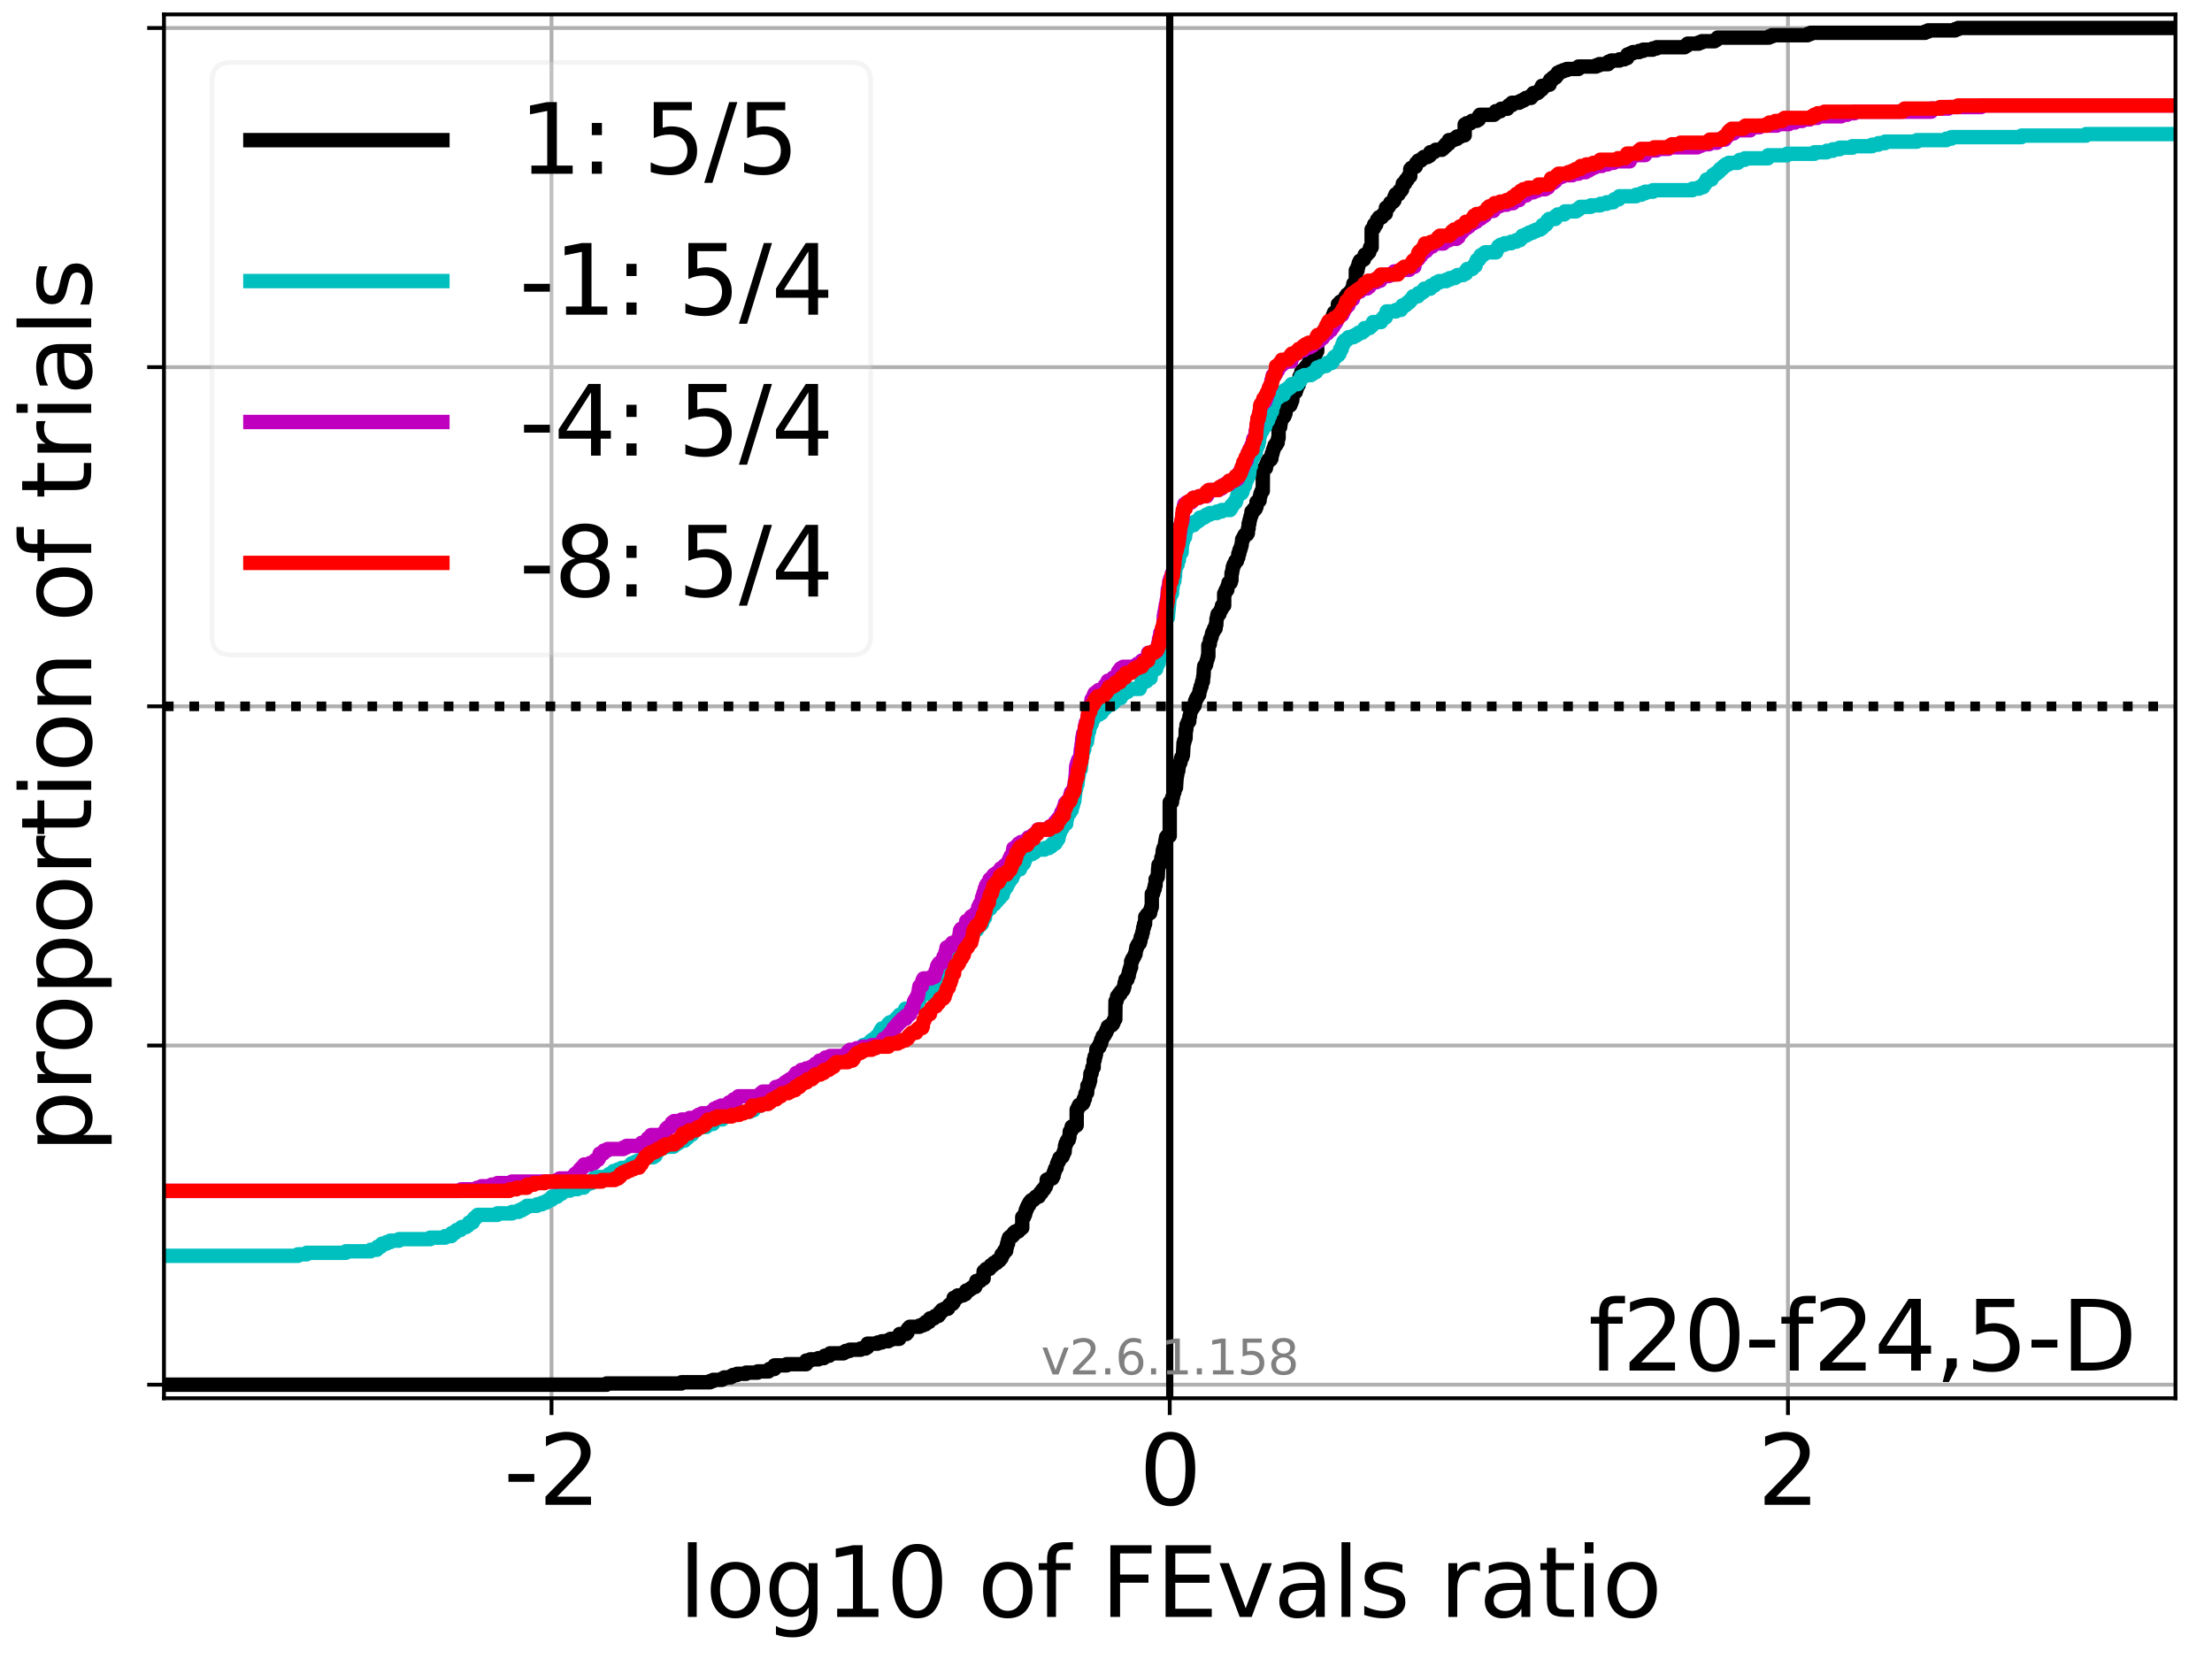 <?xml version="1.0" encoding="utf-8" standalone="no"?>
<!DOCTYPE svg PUBLIC "-//W3C//DTD SVG 1.1//EN"
  "http://www.w3.org/Graphics/SVG/1.1/DTD/svg11.dtd">
<svg xmlns:xlink="http://www.w3.org/1999/xlink" width="460.8pt" height="345.6pt" viewBox="0 0 460.8 345.6" xmlns="http://www.w3.org/2000/svg" version="1.1">
 <defs>
  <style type="text/css">*{stroke-linejoin: round; stroke-linecap: butt}</style>
 </defs>
 <g id="figure_1">
  <g id="patch_1">
   <path d="M 0 345.6 
L 460.8 345.6 
L 460.8 0 
L 0 0 
z
" style="fill: #ffffff"/>
  </g>
  <g id="axes_1">
   <g id="patch_2">
    <path d="M 34.16 291.28 
L 453.192 291.28 
L 453.192 3 
L 34.16 3 
z
" style="fill: #ffffff"/>
   </g>
   <g id="matplotlib.axis_1">
    <g id="xtick_1">
     <g id="line2d_1">
      <path d="M 114.889 291.28 
L 114.889 3 
" clip-path="url(#pf0846e4f38)" style="fill: none; stroke: #b0b0b0; stroke-width: 0.8; stroke-linecap: square"/>
     </g>
     <g id="line2d_2">
      <defs>
       <path id="m5605063bb5" d="M 0 0 
L 0 3.5 
" style="stroke: #000000; stroke-width: 0.8"/>
      </defs>
      <g>
       <use xlink:href="#m5605063bb5" x="114.889" y="291.28" style="stroke: #000000; stroke-width: 0.8"/>
      </g>
     </g>
     <g id="text_1">
      <!-- -2 -->
      <g transform="translate(104.918 313.477)scale(0.2 -0.2)">
       <defs>
        <path id="DejaVuSans-2d" d="M 313 2009 
L 1997 2009 
L 1997 1497 
L 313 1497 
L 313 2009 
z
" transform="scale(0.016)"/>
        <path id="DejaVuSans-32" d="M 1228 531 
L 3431 531 
L 3431 0 
L 469 0 
L 469 531 
Q 828 903 1448 1529 
Q 2069 2156 2228 2338 
Q 2531 2678 2651 2914 
Q 2772 3150 2772 3378 
Q 2772 3750 2511 3984 
Q 2250 4219 1831 4219 
Q 1534 4219 1204 4116 
Q 875 4013 500 3803 
L 500 4441 
Q 881 4594 1212 4672 
Q 1544 4750 1819 4750 
Q 2544 4750 2975 4387 
Q 3406 4025 3406 3419 
Q 3406 3131 3298 2873 
Q 3191 2616 2906 2266 
Q 2828 2175 2409 1742 
Q 1991 1309 1228 531 
z
" transform="scale(0.016)"/>
       </defs>
       <use xlink:href="#DejaVuSans-2d"/>
       <use xlink:href="#DejaVuSans-32" x="36.084"/>
      </g>
     </g>
    </g>
    <g id="xtick_2">
     <g id="line2d_3">
      <path d="M 243.676 291.28 
L 243.676 3 
" clip-path="url(#pf0846e4f38)" style="fill: none; stroke: #b0b0b0; stroke-width: 0.8; stroke-linecap: square"/>
     </g>
     <g id="line2d_4">
      <g>
       <use xlink:href="#m5605063bb5" x="243.676" y="291.28" style="stroke: #000000; stroke-width: 0.8"/>
      </g>
     </g>
     <g id="text_2">
      <!-- 0 -->
      <g transform="translate(237.314 313.477)scale(0.2 -0.2)">
       <defs>
        <path id="DejaVuSans-30" d="M 2034 4250 
Q 1547 4250 1301 3770 
Q 1056 3291 1056 2328 
Q 1056 1369 1301 889 
Q 1547 409 2034 409 
Q 2525 409 2770 889 
Q 3016 1369 3016 2328 
Q 3016 3291 2770 3770 
Q 2525 4250 2034 4250 
z
M 2034 4750 
Q 2819 4750 3233 4129 
Q 3647 3509 3647 2328 
Q 3647 1150 3233 529 
Q 2819 -91 2034 -91 
Q 1250 -91 836 529 
Q 422 1150 422 2328 
Q 422 3509 836 4129 
Q 1250 4750 2034 4750 
z
" transform="scale(0.016)"/>
       </defs>
       <use xlink:href="#DejaVuSans-30"/>
      </g>
     </g>
    </g>
    <g id="xtick_3">
     <g id="line2d_5">
      <path d="M 372.463 291.28 
L 372.463 3 
" clip-path="url(#pf0846e4f38)" style="fill: none; stroke: #b0b0b0; stroke-width: 0.8; stroke-linecap: square"/>
     </g>
     <g id="line2d_6">
      <g>
       <use xlink:href="#m5605063bb5" x="372.463" y="291.28" style="stroke: #000000; stroke-width: 0.8"/>
      </g>
     </g>
     <g id="text_3">
      <!-- 2 -->
      <g transform="translate(366.101 313.477)scale(0.2 -0.2)">
       <use xlink:href="#DejaVuSans-32"/>
      </g>
     </g>
    </g>
    <g id="text_4">
     <!-- log10 of FEvals ratio -->
     <g transform="translate(141.371 336.833)scale(0.2 -0.2)">
      <defs>
       <path id="DejaVuSans-6c" d="M 603 4863 
L 1178 4863 
L 1178 0 
L 603 0 
L 603 4863 
z
" transform="scale(0.016)"/>
       <path id="DejaVuSans-6f" d="M 1959 3097 
Q 1497 3097 1228 2736 
Q 959 2375 959 1747 
Q 959 1119 1226 758 
Q 1494 397 1959 397 
Q 2419 397 2687 759 
Q 2956 1122 2956 1747 
Q 2956 2369 2687 2733 
Q 2419 3097 1959 3097 
z
M 1959 3584 
Q 2709 3584 3137 3096 
Q 3566 2609 3566 1747 
Q 3566 888 3137 398 
Q 2709 -91 1959 -91 
Q 1206 -91 779 398 
Q 353 888 353 1747 
Q 353 2609 779 3096 
Q 1206 3584 1959 3584 
z
" transform="scale(0.016)"/>
       <path id="DejaVuSans-67" d="M 2906 1791 
Q 2906 2416 2648 2759 
Q 2391 3103 1925 3103 
Q 1463 3103 1205 2759 
Q 947 2416 947 1791 
Q 947 1169 1205 825 
Q 1463 481 1925 481 
Q 2391 481 2648 825 
Q 2906 1169 2906 1791 
z
M 3481 434 
Q 3481 -459 3084 -895 
Q 2688 -1331 1869 -1331 
Q 1566 -1331 1297 -1286 
Q 1028 -1241 775 -1147 
L 775 -588 
Q 1028 -725 1275 -790 
Q 1522 -856 1778 -856 
Q 2344 -856 2625 -561 
Q 2906 -266 2906 331 
L 2906 616 
Q 2728 306 2450 153 
Q 2172 0 1784 0 
Q 1141 0 747 490 
Q 353 981 353 1791 
Q 353 2603 747 3093 
Q 1141 3584 1784 3584 
Q 2172 3584 2450 3431 
Q 2728 3278 2906 2969 
L 2906 3500 
L 3481 3500 
L 3481 434 
z
" transform="scale(0.016)"/>
       <path id="DejaVuSans-31" d="M 794 531 
L 1825 531 
L 1825 4091 
L 703 3866 
L 703 4441 
L 1819 4666 
L 2450 4666 
L 2450 531 
L 3481 531 
L 3481 0 
L 794 0 
L 794 531 
z
" transform="scale(0.016)"/>
       <path id="DejaVuSans-20" transform="scale(0.016)"/>
       <path id="DejaVuSans-66" d="M 2375 4863 
L 2375 4384 
L 1825 4384 
Q 1516 4384 1395 4259 
Q 1275 4134 1275 3809 
L 1275 3500 
L 2222 3500 
L 2222 3053 
L 1275 3053 
L 1275 0 
L 697 0 
L 697 3053 
L 147 3053 
L 147 3500 
L 697 3500 
L 697 3744 
Q 697 4328 969 4595 
Q 1241 4863 1831 4863 
L 2375 4863 
z
" transform="scale(0.016)"/>
       <path id="DejaVuSans-46" d="M 628 4666 
L 3309 4666 
L 3309 4134 
L 1259 4134 
L 1259 2759 
L 3109 2759 
L 3109 2228 
L 1259 2228 
L 1259 0 
L 628 0 
L 628 4666 
z
" transform="scale(0.016)"/>
       <path id="DejaVuSans-45" d="M 628 4666 
L 3578 4666 
L 3578 4134 
L 1259 4134 
L 1259 2753 
L 3481 2753 
L 3481 2222 
L 1259 2222 
L 1259 531 
L 3634 531 
L 3634 0 
L 628 0 
L 628 4666 
z
" transform="scale(0.016)"/>
       <path id="DejaVuSans-76" d="M 191 3500 
L 800 3500 
L 1894 563 
L 2988 3500 
L 3597 3500 
L 2284 0 
L 1503 0 
L 191 3500 
z
" transform="scale(0.016)"/>
       <path id="DejaVuSans-61" d="M 2194 1759 
Q 1497 1759 1228 1600 
Q 959 1441 959 1056 
Q 959 750 1161 570 
Q 1363 391 1709 391 
Q 2188 391 2477 730 
Q 2766 1069 2766 1631 
L 2766 1759 
L 2194 1759 
z
M 3341 1997 
L 3341 0 
L 2766 0 
L 2766 531 
Q 2569 213 2275 61 
Q 1981 -91 1556 -91 
Q 1019 -91 701 211 
Q 384 513 384 1019 
Q 384 1609 779 1909 
Q 1175 2209 1959 2209 
L 2766 2209 
L 2766 2266 
Q 2766 2663 2505 2880 
Q 2244 3097 1772 3097 
Q 1472 3097 1187 3025 
Q 903 2953 641 2809 
L 641 3341 
Q 956 3463 1253 3523 
Q 1550 3584 1831 3584 
Q 2591 3584 2966 3190 
Q 3341 2797 3341 1997 
z
" transform="scale(0.016)"/>
       <path id="DejaVuSans-73" d="M 2834 3397 
L 2834 2853 
Q 2591 2978 2328 3040 
Q 2066 3103 1784 3103 
Q 1356 3103 1142 2972 
Q 928 2841 928 2578 
Q 928 2378 1081 2264 
Q 1234 2150 1697 2047 
L 1894 2003 
Q 2506 1872 2764 1633 
Q 3022 1394 3022 966 
Q 3022 478 2636 193 
Q 2250 -91 1575 -91 
Q 1294 -91 989 -36 
Q 684 19 347 128 
L 347 722 
Q 666 556 975 473 
Q 1284 391 1588 391 
Q 1994 391 2212 530 
Q 2431 669 2431 922 
Q 2431 1156 2273 1281 
Q 2116 1406 1581 1522 
L 1381 1569 
Q 847 1681 609 1914 
Q 372 2147 372 2553 
Q 372 3047 722 3315 
Q 1072 3584 1716 3584 
Q 2034 3584 2315 3537 
Q 2597 3491 2834 3397 
z
" transform="scale(0.016)"/>
       <path id="DejaVuSans-72" d="M 2631 2963 
Q 2534 3019 2420 3045 
Q 2306 3072 2169 3072 
Q 1681 3072 1420 2755 
Q 1159 2438 1159 1844 
L 1159 0 
L 581 0 
L 581 3500 
L 1159 3500 
L 1159 2956 
Q 1341 3275 1631 3429 
Q 1922 3584 2338 3584 
Q 2397 3584 2469 3576 
Q 2541 3569 2628 3553 
L 2631 2963 
z
" transform="scale(0.016)"/>
       <path id="DejaVuSans-74" d="M 1172 4494 
L 1172 3500 
L 2356 3500 
L 2356 3053 
L 1172 3053 
L 1172 1153 
Q 1172 725 1289 603 
Q 1406 481 1766 481 
L 2356 481 
L 2356 0 
L 1766 0 
Q 1100 0 847 248 
Q 594 497 594 1153 
L 594 3053 
L 172 3053 
L 172 3500 
L 594 3500 
L 594 4494 
L 1172 4494 
z
" transform="scale(0.016)"/>
       <path id="DejaVuSans-69" d="M 603 3500 
L 1178 3500 
L 1178 0 
L 603 0 
L 603 3500 
z
M 603 4863 
L 1178 4863 
L 1178 4134 
L 603 4134 
L 603 4863 
z
" transform="scale(0.016)"/>
      </defs>
      <use xlink:href="#DejaVuSans-6c"/>
      <use xlink:href="#DejaVuSans-6f" x="27.783"/>
      <use xlink:href="#DejaVuSans-67" x="88.965"/>
      <use xlink:href="#DejaVuSans-31" x="152.441"/>
      <use xlink:href="#DejaVuSans-30" x="216.064"/>
      <use xlink:href="#DejaVuSans-20" x="279.688"/>
      <use xlink:href="#DejaVuSans-6f" x="311.475"/>
      <use xlink:href="#DejaVuSans-66" x="372.656"/>
      <use xlink:href="#DejaVuSans-20" x="407.861"/>
      <use xlink:href="#DejaVuSans-46" x="439.648"/>
      <use xlink:href="#DejaVuSans-45" x="497.168"/>
      <use xlink:href="#DejaVuSans-76" x="560.352"/>
      <use xlink:href="#DejaVuSans-61" x="619.531"/>
      <use xlink:href="#DejaVuSans-6c" x="680.811"/>
      <use xlink:href="#DejaVuSans-73" x="708.594"/>
      <use xlink:href="#DejaVuSans-20" x="760.693"/>
      <use xlink:href="#DejaVuSans-72" x="792.48"/>
      <use xlink:href="#DejaVuSans-61" x="833.594"/>
      <use xlink:href="#DejaVuSans-74" x="894.873"/>
      <use xlink:href="#DejaVuSans-69" x="934.082"/>
      <use xlink:href="#DejaVuSans-6f" x="961.865"/>
     </g>
    </g>
   </g>
   <g id="matplotlib.axis_2">
    <g id="ytick_1">
     <g id="line2d_7">
      <path d="M 34.16 288.454 
L 453.192 288.454 
" clip-path="url(#pf0846e4f38)" style="fill: none; stroke: #b0b0b0; stroke-width: 0.8; stroke-linecap: square"/>
     </g>
     <g id="line2d_8">
      <defs>
       <path id="maaa514a978" d="M 0 0 
L -3.5 0 
" style="stroke: #000000; stroke-width: 0.8"/>
      </defs>
      <g>
       <use xlink:href="#maaa514a978" x="34.16" y="288.454" style="stroke: #000000; stroke-width: 0.8"/>
      </g>
     </g>
    </g>
    <g id="ytick_2">
     <g id="line2d_9">
      <path d="M 34.16 217.797 
L 453.192 217.797 
" clip-path="url(#pf0846e4f38)" style="fill: none; stroke: #b0b0b0; stroke-width: 0.8; stroke-linecap: square"/>
     </g>
     <g id="line2d_10">
      <g>
       <use xlink:href="#maaa514a978" x="34.16" y="217.797" style="stroke: #000000; stroke-width: 0.8"/>
      </g>
     </g>
    </g>
    <g id="ytick_3">
     <g id="line2d_11">
      <path d="M 34.16 147.14 
L 453.192 147.14 
" clip-path="url(#pf0846e4f38)" style="fill: none; stroke: #b0b0b0; stroke-width: 0.8; stroke-linecap: square"/>
     </g>
     <g id="line2d_12">
      <g>
       <use xlink:href="#maaa514a978" x="34.16" y="147.14" style="stroke: #000000; stroke-width: 0.8"/>
      </g>
     </g>
    </g>
    <g id="ytick_4">
     <g id="line2d_13">
      <path d="M 34.16 76.483 
L 453.192 76.483 
" clip-path="url(#pf0846e4f38)" style="fill: none; stroke: #b0b0b0; stroke-width: 0.8; stroke-linecap: square"/>
     </g>
     <g id="line2d_14">
      <g>
       <use xlink:href="#maaa514a978" x="34.16" y="76.483" style="stroke: #000000; stroke-width: 0.8"/>
      </g>
     </g>
    </g>
    <g id="ytick_5">
     <g id="line2d_15">
      <path d="M 34.16 5.826 
L 453.192 5.826 
" clip-path="url(#pf0846e4f38)" style="fill: none; stroke: #b0b0b0; stroke-width: 0.8; stroke-linecap: square"/>
     </g>
     <g id="line2d_16">
      <g>
       <use xlink:href="#maaa514a978" x="34.16" y="5.826" style="stroke: #000000; stroke-width: 0.8"/>
      </g>
     </g>
    </g>
    <g id="text_5">
     <!-- proportion of trials -->
     <g transform="translate(19.001 240.146)rotate(-90)scale(0.2 -0.2)">
      <defs>
       <path id="DejaVuSans-70" d="M 1159 525 
L 1159 -1331 
L 581 -1331 
L 581 3500 
L 1159 3500 
L 1159 2969 
Q 1341 3281 1617 3432 
Q 1894 3584 2278 3584 
Q 2916 3584 3314 3078 
Q 3713 2572 3713 1747 
Q 3713 922 3314 415 
Q 2916 -91 2278 -91 
Q 1894 -91 1617 61 
Q 1341 213 1159 525 
z
M 3116 1747 
Q 3116 2381 2855 2742 
Q 2594 3103 2138 3103 
Q 1681 3103 1420 2742 
Q 1159 2381 1159 1747 
Q 1159 1113 1420 752 
Q 1681 391 2138 391 
Q 2594 391 2855 752 
Q 3116 1113 3116 1747 
z
" transform="scale(0.016)"/>
       <path id="DejaVuSans-6e" d="M 3513 2113 
L 3513 0 
L 2938 0 
L 2938 2094 
Q 2938 2591 2744 2837 
Q 2550 3084 2163 3084 
Q 1697 3084 1428 2787 
Q 1159 2491 1159 1978 
L 1159 0 
L 581 0 
L 581 3500 
L 1159 3500 
L 1159 2956 
Q 1366 3272 1645 3428 
Q 1925 3584 2291 3584 
Q 2894 3584 3203 3211 
Q 3513 2838 3513 2113 
z
" transform="scale(0.016)"/>
      </defs>
      <use xlink:href="#DejaVuSans-70"/>
      <use xlink:href="#DejaVuSans-72" x="63.477"/>
      <use xlink:href="#DejaVuSans-6f" x="102.34"/>
      <use xlink:href="#DejaVuSans-70" x="163.521"/>
      <use xlink:href="#DejaVuSans-6f" x="226.998"/>
      <use xlink:href="#DejaVuSans-72" x="288.18"/>
      <use xlink:href="#DejaVuSans-74" x="329.293"/>
      <use xlink:href="#DejaVuSans-69" x="368.502"/>
      <use xlink:href="#DejaVuSans-6f" x="396.285"/>
      <use xlink:href="#DejaVuSans-6e" x="457.467"/>
      <use xlink:href="#DejaVuSans-20" x="520.846"/>
      <use xlink:href="#DejaVuSans-6f" x="552.633"/>
      <use xlink:href="#DejaVuSans-66" x="613.814"/>
      <use xlink:href="#DejaVuSans-20" x="649.02"/>
      <use xlink:href="#DejaVuSans-74" x="680.807"/>
      <use xlink:href="#DejaVuSans-72" x="720.016"/>
      <use xlink:href="#DejaVuSans-69" x="761.129"/>
      <use xlink:href="#DejaVuSans-61" x="788.912"/>
      <use xlink:href="#DejaVuSans-6c" x="850.191"/>
      <use xlink:href="#DejaVuSans-73" x="877.975"/>
     </g>
    </g>
   </g>
   <g id="line2d_17">
    <path d="M 34.16 288.454 
L 126.374 288.454 
L 126.374 288.203 
L 141.948 288.203 
L 141.948 287.951 
L 147.91 287.951 
L 147.91 287.7 
L 148.559 287.7 
L 148.559 287.449 
L 150.387 287.449 
L 150.387 287.198 
L 150.857 287.198 
L 150.857 286.946 
L 152.221 286.946 
L 152.221 286.695 
L 152.662 286.695 
L 152.662 286.444 
L 153.522 286.444 
L 153.522 286.193 
L 155.419 286.193 
L 155.419 285.941 
L 157.833 285.941 
L 157.833 285.69 
L 160.111 285.69 
L 160.111 285.439 
L 160.266 285.439 
L 160.266 285.188 
L 161.332 285.188 
L 161.332 284.434 
L 163.881 284.434 
L 163.881 284.183 
L 167.943 284.183 
L 167.943 283.429 
L 168.807 283.429 
L 168.807 283.178 
L 170.473 283.178 
L 170.473 282.927 
L 171.606 282.927 
L 171.606 282.676 
L 171.794 282.676 
L 171.794 282.424 
L 172.762 282.424 
L 172.762 282.173 
L 172.907 282.173 
L 172.907 281.922 
L 175.726 281.922 
L 175.726 281.671 
L 176.182 281.671 
L 176.182 281.419 
L 177.011 281.419 
L 177.011 281.168 
L 179.282 281.168 
L 179.282 280.917 
L 180.349 280.917 
L 180.349 280.666 
L 180.717 280.666 
L 180.717 279.912 
L 182.818 279.912 
L 182.818 279.661 
L 183.701 279.661 
L 183.701 279.41 
L 185.041 279.41 
L 185.041 279.158 
L 185.523 279.158 
L 185.523 278.907 
L 187.328 278.907 
L 187.404 277.902 
L 188.81 277.902 
L 188.81 277.651 
L 189.037 277.651 
L 189.058 276.897 
L 189.257 276.897 
L 189.257 276.646 
L 189.508 276.646 
L 189.508 276.395 
L 191.526 276.395 
L 191.526 276.144 
L 192.169 276.144 
L 192.169 275.893 
L 192.805 275.893 
L 192.86 275.39 
L 193.568 275.39 
L 193.568 274.888 
L 193.732 274.888 
L 193.732 274.636 
L 194.581 274.636 
L 194.581 274.385 
L 194.795 274.385 
L 194.795 274.134 
L 195.497 274.134 
L 195.497 273.883 
L 195.698 273.883 
L 195.748 273.38 
L 196.103 273.38 
L 196.198 272.878 
L 196.724 272.878 
L 196.724 272.627 
L 197.497 272.627 
L 197.502 272.124 
L 197.691 272.124 
L 197.691 271.873 
L 197.976 271.873 
L 197.976 271.622 
L 198.464 271.622 
L 198.464 271.37 
L 198.667 271.37 
L 198.667 270.366 
L 199.449 270.366 
L 199.487 269.863 
L 200.608 269.863 
L 200.608 269.612 
L 201.111 269.612 
L 201.111 269.361 
L 201.243 269.361 
L 201.267 268.858 
L 201.853 268.858 
L 201.853 268.607 
L 202.201 268.607 
L 202.201 268.356 
L 202.556 268.356 
L 202.556 268.105 
L 203.156 268.105 
L 203.256 267.602 
L 203.395 267.602 
L 203.395 266.848 
L 204.217 266.848 
L 204.217 266.597 
L 204.374 266.597 
L 204.374 266.346 
L 204.907 266.346 
L 204.907 264.839 
L 205.3 264.839 
L 205.3 264.587 
L 205.415 264.587 
L 205.415 264.336 
L 206.139 264.336 
L 206.139 264.085 
L 206.342 264.085 
L 206.383 263.583 
L 206.926 263.583 
L 207.008 263.08 
L 207.66 263.08 
L 207.734 262.578 
L 208.245 262.578 
L 208.336 262.075 
L 208.641 262.075 
L 208.641 261.321 
L 209.007 261.321 
L 209.07 260.819 
L 209.181 260.819 
L 209.181 260.568 
L 209.609 260.568 
L 209.609 259.814 
L 209.753 259.814 
L 209.803 259.06 
L 210.006 259.06 
L 210.006 258.307 
L 210.148 258.307 
L 210.181 257.804 
L 210.457 257.804 
L 210.457 257.553 
L 210.91 257.553 
L 210.91 257.302 
L 211.148 257.302 
L 211.17 256.799 
L 211.466 256.799 
L 211.466 256.548 
L 212.138 256.548 
L 212.138 256.297 
L 212.333 256.297 
L 212.333 256.046 
L 212.654 256.046 
L 212.654 255.795 
L 212.952 255.795 
L 212.952 253.534 
L 213.326 253.534 
L 213.392 253.031 
L 213.541 253.031 
L 213.568 252.529 
L 213.679 252.529 
L 213.698 252.026 
L 213.867 252.026 
L 213.9 251.524 
L 214.094 251.524 
L 214.143 251.021 
L 214.425 251.021 
L 214.425 250.519 
L 214.608 250.519 
L 214.608 250.268 
L 214.839 250.268 
L 214.839 250.016 
L 215.298 250.016 
L 215.298 249.765 
L 215.557 249.765 
L 215.557 249.514 
L 215.807 249.514 
L 215.807 249.263 
L 216.422 249.263 
L 216.527 248.76 
L 216.637 248.76 
L 216.637 248.509 
L 216.983 248.509 
L 217.034 248.007 
L 217.235 248.007 
L 217.235 247.755 
L 217.547 247.755 
L 217.64 247.253 
L 217.852 247.253 
L 217.951 246.75 
L 218.018 246.75 
L 218.051 245.746 
L 218.564 245.746 
L 218.564 245.494 
L 219.226 245.494 
L 219.312 244.992 
L 219.486 244.992 
L 219.511 244.238 
L 219.663 244.238 
L 219.711 243.736 
L 219.782 243.736 
L 219.782 243.485 
L 219.981 243.485 
L 219.981 243.233 
L 220.116 243.233 
L 220.181 242.48 
L 220.29 242.48 
L 220.383 241.977 
L 220.586 241.977 
L 220.627 241.475 
L 220.699 241.475 
L 220.699 241.224 
L 221.025 241.224 
L 221.025 240.972 
L 221.345 240.972 
L 221.37 240.47 
L 221.546 240.47 
L 221.586 239.967 
L 221.785 239.967 
L 221.858 238.711 
L 221.951 238.711 
L 221.986 238.209 
L 222.167 238.209 
L 222.219 237.706 
L 222.391 237.706 
L 222.391 237.455 
L 222.646 237.455 
L 222.662 236.953 
L 222.78 236.953 
L 222.857 235.697 
L 223.084 235.697 
L 223.084 235.445 
L 223.236 235.445 
L 223.252 234.692 
L 223.92 234.692 
L 223.92 234.44 
L 224.292 234.44 
L 224.292 231.175 
L 224.489 231.175 
L 224.542 230.672 
L 224.683 230.672 
L 224.79 230.17 
L 225.256 230.17 
L 225.256 229.918 
L 225.593 229.918 
L 225.593 229.667 
L 225.726 229.667 
L 225.771 228.914 
L 226.002 228.914 
L 226.096 227.909 
L 226.195 227.909 
L 226.195 227.657 
L 226.472 227.657 
L 226.53 226.15 
L 226.78 226.15 
L 226.813 225.648 
L 226.957 225.648 
L 226.957 225.145 
L 227.09 225.145 
L 227.157 223.638 
L 227.389 223.638 
L 227.494 222.884 
L 227.531 222.884 
L 227.563 222.382 
L 227.836 222.382 
L 227.836 220.874 
L 228.026 220.874 
L 228.026 220.121 
L 228.202 220.121 
L 228.277 219.618 
L 228.32 219.618 
L 228.391 218.613 
L 228.612 218.613 
L 228.612 218.362 
L 228.728 218.362 
L 228.728 218.111 
L 229.043 218.111 
L 229.137 217.357 
L 229.39 217.357 
L 229.39 216.604 
L 229.591 216.604 
L 229.701 215.85 
L 229.996 215.85 
L 229.996 215.599 
L 230.173 215.599 
L 230.264 215.096 
L 230.449 215.096 
L 230.463 214.594 
L 230.669 214.594 
L 230.774 213.84 
L 231.179 213.84 
L 231.179 213.589 
L 231.629 213.589 
L 231.629 213.338 
L 231.85 213.338 
L 231.85 213.086 
L 231.967 213.086 
L 231.994 212.584 
L 232.139 212.584 
L 232.139 212.333 
L 232.337 212.333 
L 232.382 208.564 
L 232.593 208.564 
L 232.702 207.811 
L 232.712 207.811 
L 232.712 207.559 
L 233.011 207.559 
L 233.063 207.057 
L 233.42 207.057 
L 233.453 206.555 
L 233.701 206.555 
L 233.701 206.303 
L 233.956 206.303 
L 233.956 206.052 
L 234.089 206.052 
L 234.119 205.55 
L 234.232 205.55 
L 234.266 204.796 
L 234.372 204.796 
L 234.47 204.042 
L 234.864 204.042 
L 234.94 203.289 
L 235.136 203.289 
L 235.161 202.535 
L 235.283 202.535 
L 235.283 202.033 
L 235.432 202.033 
L 235.438 201.53 
L 235.631 201.53 
L 235.631 200.274 
L 235.822 200.274 
L 235.857 199.772 
L 236.032 199.772 
L 236.032 199.52 
L 236.177 199.52 
L 236.177 199.269 
L 236.305 199.269 
L 236.396 198.767 
L 236.548 198.767 
L 236.648 197.762 
L 236.745 197.762 
L 236.745 197.259 
L 236.932 197.259 
L 236.995 196.757 
L 237.189 196.757 
L 237.189 196.506 
L 237.436 196.506 
L 237.436 196.003 
L 237.584 196.003 
L 237.626 195.249 
L 237.732 195.249 
L 237.732 194.998 
L 237.869 194.998 
L 237.949 194.245 
L 238.064 194.245 
L 238.145 193.24 
L 238.296 193.24 
L 238.333 192.486 
L 238.536 192.486 
L 238.577 190.979 
L 238.796 190.979 
L 238.796 190.727 
L 238.952 190.727 
L 238.952 190.476 
L 239.207 190.476 
L 239.207 190.225 
L 239.587 190.225 
L 239.648 189.471 
L 239.77 189.471 
L 239.798 188.969 
L 239.942 188.969 
L 239.942 186.205 
L 240.203 186.205 
L 240.295 185.703 
L 240.338 185.703 
L 240.382 185.2 
L 240.541 185.2 
L 240.565 184.447 
L 240.724 184.447 
L 240.73 183.191 
L 240.93 183.191 
L 241.011 182.688 
L 241.181 182.688 
L 241.263 180.93 
L 241.311 180.93 
L 241.335 180.176 
L 241.576 180.176 
L 241.678 179.674 
L 241.871 179.674 
L 241.931 178.669 
L 242.03 178.669 
L 242.122 178.166 
L 242.146 178.166 
L 242.231 177.161 
L 242.312 177.161 
L 242.375 176.659 
L 242.607 176.659 
L 242.695 175.654 
L 242.722 175.654 
L 242.815 174.9 
L 242.91 174.9 
L 242.91 174.398 
L 243.113 174.398 
L 243.113 174.147 
L 243.676 174.147 
L 243.676 167.112 
L 244.146 167.112 
L 244.199 166.107 
L 244.35 166.107 
L 244.422 165.354 
L 244.494 165.354 
L 244.494 165.103 
L 244.624 165.103 
L 244.682 164.349 
L 244.85 164.349 
L 244.85 164.098 
L 244.977 164.098 
L 245.087 162.339 
L 245.103 162.339 
L 245.11 161.585 
L 245.216 161.585 
L 245.311 160.832 
L 245.343 160.832 
L 245.343 160.581 
L 245.455 160.581 
L 245.554 159.576 
L 245.6 159.576 
L 245.674 159.073 
L 245.801 159.073 
L 245.801 158.822 
L 245.914 158.822 
L 245.989 158.068 
L 246.07 158.068 
L 246.07 157.817 
L 246.275 157.817 
L 246.341 157.315 
L 246.429 157.315 
L 246.533 155.305 
L 246.547 155.305 
L 246.547 154.802 
L 246.675 154.802 
L 246.675 154.3 
L 246.811 154.3 
L 246.915 153.797 
L 246.97 153.797 
L 247.013 152.039 
L 247.121 152.039 
L 247.176 151.034 
L 247.29 151.034 
L 247.389 150.532 
L 247.488 150.532 
L 247.488 150.28 
L 247.744 150.28 
L 247.776 149.275 
L 247.879 149.275 
L 247.987 148.271 
L 248.062 148.271 
L 248.089 147.768 
L 248.348 147.768 
L 248.348 147.517 
L 248.51 147.517 
L 248.576 147.014 
L 248.852 147.014 
L 248.95 146.261 
L 248.968 146.261 
L 248.968 146.009 
L 249.106 146.009 
L 249.177 145.507 
L 249.332 145.507 
L 249.332 145.256 
L 249.49 145.256 
L 249.49 145.005 
L 249.62 145.005 
L 249.62 144.753 
L 249.811 144.753 
L 249.916 143.748 
L 250.035 143.748 
L 250.123 142.995 
L 250.287 142.995 
L 250.366 142.241 
L 250.42 142.241 
L 250.42 141.99 
L 250.59 141.99 
L 250.637 140.985 
L 250.704 140.985 
L 250.796 139.226 
L 250.842 139.226 
L 250.864 138.724 
L 251.122 138.724 
L 251.122 138.473 
L 251.253 138.473 
L 251.351 137.719 
L 251.422 137.719 
L 251.508 137.217 
L 251.6 137.217 
L 251.603 136.714 
L 251.721 136.714 
L 251.721 134.453 
L 251.853 134.453 
L 251.853 134.202 
L 252.024 134.202 
L 252.087 133.197 
L 252.216 133.197 
L 252.31 132.695 
L 252.407 132.695 
L 252.488 131.941 
L 252.582 131.941 
L 252.582 131.69 
L 252.767 131.69 
L 252.767 131.438 
L 252.89 131.438 
L 252.911 130.936 
L 253.233 130.936 
L 253.242 130.182 
L 253.375 130.182 
L 253.417 128.926 
L 253.503 128.926 
L 253.581 128.173 
L 253.651 128.173 
L 253.651 127.921 
L 254.034 127.921 
L 254.122 127.419 
L 254.216 127.419 
L 254.216 127.168 
L 254.341 127.168 
L 254.341 126.916 
L 254.511 126.916 
L 254.557 126.163 
L 255.015 126.163 
L 255.022 123.651 
L 255.213 123.651 
L 255.247 123.148 
L 255.358 123.148 
L 255.358 122.897 
L 255.673 122.897 
L 255.699 122.143 
L 255.814 122.143 
L 255.919 121.389 
L 256.38 121.389 
L 256.437 120.887 
L 256.527 120.887 
L 256.555 119.38 
L 256.655 119.38 
L 256.746 118.626 
L 256.794 118.626 
L 256.82 118.124 
L 256.911 118.124 
L 256.99 117.621 
L 257.151 117.621 
L 257.254 117.119 
L 257.347 117.119 
L 257.347 116.867 
L 257.681 116.867 
L 257.755 116.365 
L 257.843 116.365 
L 257.843 116.114 
L 257.962 116.114 
L 257.962 115.36 
L 258.161 115.36 
L 258.194 114.606 
L 258.361 114.606 
L 258.412 114.104 
L 258.515 114.104 
L 258.581 113.602 
L 258.652 113.602 
L 258.749 112.597 
L 258.766 112.597 
L 258.766 112.345 
L 258.961 112.345 
L 259.055 111.843 
L 259.178 111.843 
L 259.178 111.592 
L 259.326 111.592 
L 259.326 111.341 
L 259.809 111.341 
L 259.809 111.089 
L 259.95 111.089 
L 259.984 110.084 
L 260.108 110.084 
L 260.114 109.08 
L 260.262 109.08 
L 260.307 108.326 
L 260.395 108.326 
L 260.5 107.572 
L 260.627 107.572 
L 260.712 106.567 
L 261.115 106.567 
L 261.131 106.065 
L 261.548 106.065 
L 261.626 105.562 
L 261.759 105.562 
L 261.759 104.557 
L 262.096 104.557 
L 262.096 104.306 
L 262.387 104.306 
L 262.472 103.301 
L 262.574 103.301 
L 262.59 102.799 
L 262.731 102.799 
L 262.795 102.296 
L 263.06 102.296 
L 263.082 97.774 
L 263.446 97.774 
L 263.446 97.523 
L 263.718 97.523 
L 263.763 96.77 
L 263.906 96.77 
L 263.977 96.267 
L 264.077 96.267 
L 264.077 96.016 
L 264.241 96.016 
L 264.241 95.765 
L 264.727 95.765 
L 264.727 95.513 
L 264.865 95.513 
L 264.932 94.508 
L 265.083 94.508 
L 265.185 93.755 
L 265.299 93.755 
L 265.373 93.252 
L 265.438 93.252 
L 265.537 92.75 
L 265.859 92.75 
L 265.88 92.247 
L 266.155 92.247 
L 266.245 91.243 
L 266.354 91.243 
L 266.354 89.233 
L 266.517 89.233 
L 266.517 88.982 
L 266.674 88.982 
L 266.762 88.228 
L 266.795 88.228 
L 266.88 87.474 
L 266.924 87.474 
L 266.924 87.223 
L 267.16 87.223 
L 267.16 86.972 
L 267.371 86.972 
L 267.371 86.721 
L 267.57 86.721 
L 267.57 86.218 
L 267.768 86.218 
L 267.866 85.464 
L 267.889 85.464 
L 267.894 84.962 
L 268.017 84.962 
L 268.017 84.711 
L 268.353 84.711 
L 268.353 84.46 
L 268.788 84.46 
L 268.831 83.957 
L 269.005 83.957 
L 269.015 83.455 
L 269.195 83.455 
L 269.301 82.198 
L 269.373 82.198 
L 269.373 81.947 
L 269.493 81.947 
L 269.493 81.696 
L 269.908 81.696 
L 269.979 81.194 
L 270.089 81.194 
L 270.089 80.691 
L 270.218 80.691 
L 270.218 80.44 
L 270.398 80.44 
L 270.398 80.189 
L 270.538 80.189 
L 270.561 79.686 
L 270.665 79.686 
L 270.715 78.43 
L 271.056 78.43 
L 271.106 77.425 
L 271.299 77.425 
L 271.299 77.174 
L 271.774 77.174 
L 271.774 76.923 
L 271.966 76.923 
L 272.014 76.42 
L 272.247 76.42 
L 272.247 76.169 
L 272.552 76.169 
L 272.615 75.667 
L 272.682 75.667 
L 272.682 75.415 
L 272.888 75.415 
L 272.907 74.913 
L 273.12 74.913 
L 273.12 74.662 
L 273.401 74.662 
L 273.422 74.159 
L 273.811 74.159 
L 273.811 73.908 
L 274.008 73.908 
L 274.008 73.657 
L 274.147 73.657 
L 274.147 73.154 
L 274.4 73.154 
L 274.4 70.642 
L 275.194 70.642 
L 275.234 70.14 
L 275.364 70.14 
L 275.364 69.888 
L 275.509 69.888 
L 275.541 69.386 
L 275.834 69.386 
L 275.912 68.632 
L 276.204 68.632 
L 276.204 68.381 
L 276.564 68.381 
L 276.638 67.879 
L 276.757 67.879 
L 276.833 67.376 
L 277.199 67.376 
L 277.199 67.125 
L 277.346 67.125 
L 277.346 66.371 
L 277.527 66.371 
L 277.527 66.12 
L 277.639 66.12 
L 277.694 65.618 
L 277.882 65.618 
L 277.9 65.115 
L 278.345 65.115 
L 278.345 64.864 
L 278.5 64.864 
L 278.5 64.613 
L 278.711 64.613 
L 278.711 63.357 
L 279.085 63.357 
L 279.191 62.854 
L 279.967 62.854 
L 280.012 62.352 
L 280.17 62.352 
L 280.235 61.849 
L 280.47 61.849 
L 280.47 61.598 
L 280.59 61.598 
L 280.59 61.347 
L 281.042 61.347 
L 281.042 61.096 
L 281.155 61.096 
L 281.155 60.844 
L 281.396 60.844 
L 281.396 60.593 
L 281.557 60.593 
L 281.657 60.091 
L 281.802 60.091 
L 281.893 59.337 
L 281.941 59.337 
L 281.941 59.086 
L 282.326 59.086 
L 282.367 58.583 
L 282.445 58.583 
L 282.445 56.322 
L 282.804 56.322 
L 282.814 55.569 
L 282.958 55.569 
L 283.046 54.815 
L 283.168 54.815 
L 283.168 54.564 
L 283.291 54.564 
L 283.291 54.313 
L 283.743 54.313 
L 283.743 54.061 
L 284.14 54.061 
L 284.218 53.308 
L 284.289 53.308 
L 284.289 53.056 
L 284.775 53.056 
L 284.775 52.805 
L 284.951 52.805 
L 284.951 52.554 
L 285.244 52.554 
L 285.348 51.8 
L 285.401 51.8 
L 285.401 51.549 
L 285.739 51.549 
L 285.739 47.781 
L 285.963 47.781 
L 285.963 47.53 
L 286.252 47.53 
L 286.252 46.776 
L 286.7 46.776 
L 286.793 46.022 
L 286.88 46.022 
L 286.88 45.771 
L 287.175 45.771 
L 287.251 45.269 
L 287.875 45.269 
L 287.981 44.766 
L 288.215 44.766 
L 288.215 44.515 
L 288.685 44.515 
L 288.718 43.259 
L 289.193 43.259 
L 289.193 43.007 
L 289.376 43.007 
L 289.376 42.756 
L 289.5 42.756 
L 289.602 42.254 
L 289.986 42.254 
L 289.986 42.003 
L 290.307 42.003 
L 290.307 41.751 
L 290.49 41.751 
L 290.49 40.998 
L 290.688 40.998 
L 290.708 40.495 
L 291.351 40.495 
L 291.426 39.993 
L 291.495 39.993 
L 291.495 39.742 
L 291.901 39.742 
L 291.901 39.49 
L 292.079 39.49 
L 292.186 38.485 
L 292.233 38.485 
L 292.233 38.234 
L 292.707 38.234 
L 292.785 37.732 
L 292.836 37.732 
L 292.836 37.481 
L 293.195 37.481 
L 293.267 36.978 
L 293.393 36.978 
L 293.393 36.727 
L 293.784 36.727 
L 293.784 35.22 
L 294.005 35.22 
L 294.005 34.968 
L 294.479 34.968 
L 294.479 34.717 
L 294.926 34.717 
L 295 33.963 
L 295.296 33.963 
L 295.296 33.712 
L 295.451 33.712 
L 295.451 33.461 
L 295.994 33.461 
L 295.994 33.21 
L 296.29 33.21 
L 296.29 32.959 
L 296.583 32.959 
L 296.583 32.707 
L 297.421 32.707 
L 297.421 32.456 
L 297.845 32.456 
L 297.947 31.702 
L 298.753 31.702 
L 298.753 31.451 
L 299.076 31.451 
L 299.076 31.2 
L 300.395 31.2 
L 300.395 30.949 
L 300.703 30.949 
L 300.802 30.446 
L 301.241 30.446 
L 301.241 29.944 
L 301.829 29.944 
L 301.829 29.19 
L 302.82 29.19 
L 302.82 28.939 
L 303.525 28.939 
L 303.525 28.436 
L 304.335 28.436 
L 304.335 28.185 
L 305.123 28.185 
L 305.123 25.924 
L 305.528 25.924 
L 305.528 25.673 
L 306.334 25.673 
L 306.334 25.422 
L 306.635 25.422 
L 306.635 25.171 
L 307.65 25.171 
L 307.65 24.919 
L 308.07 24.919 
L 308.106 24.166 
L 308.287 24.166 
L 308.287 23.914 
L 311.239 23.914 
L 311.239 23.663 
L 311.57 23.663 
L 311.57 23.161 
L 312.58 23.161 
L 312.58 22.91 
L 312.698 22.91 
L 312.698 22.658 
L 314.014 22.658 
L 314.086 22.156 
L 314.34 22.156 
L 314.34 21.905 
L 314.973 21.905 
L 314.977 21.402 
L 316.462 21.402 
L 316.462 21.151 
L 316.976 21.151 
L 316.976 20.9 
L 317.479 20.9 
L 317.479 20.649 
L 317.876 20.649 
L 317.876 20.397 
L 318.939 20.397 
L 318.939 19.895 
L 319.409 19.895 
L 319.409 19.392 
L 320.326 19.392 
L 320.326 19.141 
L 320.625 19.141 
L 320.625 18.89 
L 320.773 18.89 
L 320.773 18.639 
L 321.214 18.639 
L 321.214 17.885 
L 322.074 17.885 
L 322.074 17.634 
L 322.809 17.634 
L 322.909 16.629 
L 323.446 16.629 
L 323.499 16.126 
L 324.117 16.126 
L 324.136 15.624 
L 324.508 15.624 
L 324.508 15.122 
L 325.021 15.122 
L 325.021 14.87 
L 325.649 14.87 
L 325.649 14.619 
L 326.385 14.619 
L 326.385 14.368 
L 328.819 14.368 
L 328.819 13.865 
L 332.493 13.865 
L 332.493 13.614 
L 333.13 13.614 
L 333.13 13.363 
L 335.014 13.363 
L 335.059 12.861 
L 335.651 12.861 
L 335.651 12.609 
L 337.359 12.609 
L 337.359 12.358 
L 338.374 12.358 
L 338.374 12.107 
L 338.975 12.107 
L 339.025 11.353 
L 339.612 11.353 
L 339.612 11.102 
L 340.158 11.102 
L 340.158 10.851 
L 341.459 10.851 
L 341.459 10.6 
L 342.294 10.6 
L 342.294 10.348 
L 344.278 10.348 
L 344.278 10.097 
L 345.108 10.097 
L 345.108 9.846 
L 350.929 9.846 
L 350.929 9.595 
L 351.349 9.595 
L 351.349 9.343 
L 351.566 9.343 
L 351.566 9.092 
L 353.875 9.092 
L 353.875 8.841 
L 354.512 8.841 
L 354.512 8.59 
L 357.169 8.59 
L 357.169 8.339 
L 357.589 8.339 
L 357.589 8.087 
L 357.806 8.087 
L 357.806 7.836 
L 368.509 7.836 
L 368.509 7.585 
L 369.146 7.585 
L 369.146 7.334 
L 376.554 7.334 
L 376.554 7.082 
L 377.191 7.082 
L 377.191 6.831 
L 401.037 6.831 
L 401.037 6.58 
L 401.674 6.58 
L 401.674 6.329 
L 407.277 6.329 
L 407.277 6.077 
L 407.914 6.077 
L 407.914 5.826 
L 453.192 5.826 
L 453.192 5.826 
" clip-path="url(#pf0846e4f38)" style="fill: none; stroke: #000000; stroke-width: 3; stroke-linecap: square"/>
   </g>
   <g id="line2d_18">
    <path clip-path="url(#pf0846e4f38)" style="fill: none; stroke: #000000; stroke-width: 3; stroke-linecap: square"/>
   </g>
   <g id="line2d_19">
    <path d="M 34.16 261.612 
L 62.065 261.612 
L 62.065 261.296 
L 63.895 261.296 
L 63.895 260.98 
L 72.052 260.98 
L 72.052 260.665 
L 77.199 260.665 
L 77.199 260.349 
L 78.505 260.349 
L 78.505 260.033 
L 78.655 260.033 
L 78.655 259.717 
L 79.343 259.717 
L 79.343 259.402 
L 79.577 259.402 
L 79.577 259.086 
L 80.485 259.086 
L 80.485 258.77 
L 81.278 258.77 
L 81.278 258.454 
L 83.108 258.454 
L 83.108 258.138 
L 89.624 258.138 
L 89.624 257.823 
L 92.725 257.823 
L 92.725 257.507 
L 94.026 257.507 
L 94.085 256.875 
L 94.775 256.875 
L 94.775 256.559 
L 95.095 256.559 
L 95.095 256.244 
L 95.933 256.244 
L 95.933 255.928 
L 96.167 255.928 
L 96.167 255.612 
L 97.126 255.612 
L 97.126 255.296 
L 97.574 255.296 
L 97.574 254.981 
L 97.717 254.981 
L 97.717 254.665 
L 98.487 254.665 
L 98.555 254.033 
L 98.79 254.033 
L 98.79 253.717 
L 99.176 253.717 
L 99.176 253.402 
L 99.497 253.402 
L 99.497 253.086 
L 103.591 253.086 
L 103.591 252.77 
L 106.691 252.77 
L 106.691 252.454 
L 108.051 252.454 
L 108.051 252.138 
L 108.741 252.138 
L 108.741 251.823 
L 109.309 251.823 
L 109.309 251.507 
L 109.792 251.507 
L 109.792 251.191 
L 111.876 251.191 
L 111.876 250.875 
L 112.893 250.875 
L 112.893 250.56 
L 113.711 250.56 
L 113.711 250.244 
L 114.253 250.244 
L 114.253 249.928 
L 114.943 249.928 
L 114.976 249.296 
L 116.087 249.296 
L 116.087 248.981 
L 116.337 248.981 
L 116.337 248.665 
L 117.026 248.665 
L 117.026 248.349 
L 117.213 248.349 
L 117.213 248.033 
L 118.71 248.033 
L 118.71 247.717 
L 120.313 247.717 
L 120.313 247.402 
L 121.611 247.402 
L 121.673 246.77 
L 122.363 246.77 
L 122.363 246.454 
L 123.249 246.454 
L 123.275 245.823 
L 123.737 245.823 
L 123.737 245.507 
L 123.925 245.507 
L 123.925 245.191 
L 126.757 245.191 
L 126.757 244.875 
L 126.902 244.875 
L 126.902 244.56 
L 127.651 244.56 
L 127.651 244.244 
L 127.832 244.244 
L 127.832 243.928 
L 128.732 243.928 
L 128.732 243.612 
L 129.477 243.612 
L 129.477 243.296 
L 130.932 243.296 
L 130.932 242.981 
L 131.457 242.981 
L 131.561 242.349 
L 132.292 242.349 
L 132.292 242.033 
L 132.982 242.033 
L 132.982 241.718 
L 133.948 241.718 
L 133.948 241.402 
L 134.174 241.402 
L 134.174 241.086 
L 136.08 241.086 
L 136.08 240.77 
L 136.559 240.77 
L 136.603 240.139 
L 136.897 240.139 
L 136.969 239.507 
L 137.215 239.507 
L 137.215 239.191 
L 138.219 239.191 
L 138.219 238.876 
L 140.327 238.876 
L 140.327 238.56 
L 140.676 238.56 
L 140.676 238.244 
L 141.226 238.244 
L 141.226 237.928 
L 141.705 237.928 
L 141.705 237.612 
L 142.62 237.612 
L 142.62 237.297 
L 142.949 237.297 
L 142.949 236.981 
L 143.341 236.981 
L 143.417 236.349 
L 144.179 236.349 
L 144.179 236.033 
L 144.384 236.033 
L 144.414 235.402 
L 145.176 235.402 
L 145.176 235.086 
L 145.501 235.086 
L 145.501 234.77 
L 147.133 234.77 
L 147.133 234.455 
L 147.516 234.455 
L 147.516 234.139 
L 148.543 234.139 
L 148.649 233.507 
L 148.989 233.507 
L 148.989 233.191 
L 150.479 233.191 
L 150.479 232.876 
L 150.837 232.876 
L 150.837 232.56 
L 152.185 232.56 
L 152.185 232.244 
L 153.559 232.244 
L 153.559 231.928 
L 154.135 231.928 
L 154.135 231.612 
L 156.181 231.612 
L 156.181 231.297 
L 156.979 231.297 
L 156.979 230.981 
L 157.128 230.981 
L 157.128 230.665 
L 157.421 230.665 
L 157.421 230.349 
L 158.387 230.349 
L 158.387 230.034 
L 159.192 230.034 
L 159.192 229.718 
L 159.645 229.718 
L 159.645 229.402 
L 160.47 229.402 
L 160.47 229.086 
L 161 229.086 
L 161 228.77 
L 161.456 228.77 
L 161.456 228.455 
L 161.601 228.455 
L 161.601 228.139 
L 161.822 228.139 
L 161.928 227.507 
L 162.081 227.507 
L 162.081 227.191 
L 162.274 227.191 
L 162.274 226.876 
L 163.593 226.876 
L 163.593 226.56 
L 164.046 226.56 
L 164.046 226.244 
L 164.334 226.244 
L 164.349 225.613 
L 165.089 225.613 
L 165.089 225.297 
L 165.401 225.297 
L 165.401 224.981 
L 165.807 224.981 
L 165.807 224.665 
L 165.927 224.665 
L 165.927 224.349 
L 166.161 224.349 
L 166.161 224.034 
L 168.751 224.034 
L 168.751 223.718 
L 170.082 223.718 
L 170.082 223.402 
L 170.471 223.402 
L 170.471 223.086 
L 171.387 223.086 
L 171.387 222.77 
L 171.72 222.77 
L 171.72 222.455 
L 172.843 222.455 
L 172.843 222.139 
L 173.158 222.139 
L 173.158 221.823 
L 173.484 221.823 
L 173.484 221.507 
L 173.611 221.507 
L 173.611 221.192 
L 174.511 221.192 
L 174.511 220.876 
L 174.966 220.876 
L 174.966 220.56 
L 175.55 220.56 
L 175.617 219.928 
L 176.426 219.928 
L 176.426 219.613 
L 177.589 219.613 
L 177.698 218.981 
L 178.316 218.981 
L 178.316 218.665 
L 179.36 218.665 
L 179.36 218.349 
L 179.672 218.349 
L 179.672 218.034 
L 179.813 218.034 
L 179.813 217.718 
L 180.696 217.718 
L 180.696 217.402 
L 181.168 217.402 
L 181.168 217.086 
L 181.443 217.086 
L 181.443 216.771 
L 181.896 216.771 
L 181.896 216.455 
L 182.493 216.455 
L 182.493 216.139 
L 182.65 216.139 
L 182.65 215.823 
L 183.18 215.823 
L 183.251 215.192 
L 183.33 215.192 
L 183.33 214.876 
L 183.507 214.876 
L 183.507 214.56 
L 183.732 214.56 
L 183.732 214.244 
L 184.517 214.244 
L 184.517 213.928 
L 185.009 213.928 
L 185.01 213.297 
L 185.351 213.297 
L 185.351 212.981 
L 186.081 212.981 
L 186.081 212.665 
L 186.601 212.665 
L 186.601 212.35 
L 186.78 212.35 
L 186.78 212.034 
L 187.233 212.034 
L 187.233 211.718 
L 187.375 211.718 
L 187.375 211.402 
L 187.952 211.402 
L 187.952 211.086 
L 188.432 211.086 
L 188.432 210.771 
L 188.573 210.771 
L 188.588 210.139 
L 190.235 210.139 
L 190.235 209.823 
L 190.431 209.823 
L 190.431 209.508 
L 190.985 209.508 
L 191.048 208.876 
L 191.168 208.876 
L 191.27 208.244 
L 191.586 208.244 
L 191.696 207.613 
L 191.938 207.613 
L 192.001 206.981 
L 193.352 206.981 
L 193.352 206.665 
L 193.578 206.665 
L 193.578 206.35 
L 193.943 206.35 
L 193.943 206.034 
L 194.197 206.034 
L 194.288 205.087 
L 194.362 205.087 
L 194.362 204.771 
L 194.686 204.771 
L 194.735 204.139 
L 195.628 204.139 
L 195.629 203.508 
L 195.993 203.508 
L 196.1 202.244 
L 196.318 202.244 
L 196.318 201.929 
L 196.736 201.929 
L 196.736 201.613 
L 196.91 201.613 
L 196.91 201.297 
L 197.297 201.297 
L 197.399 200.666 
L 197.852 200.666 
L 197.93 199.718 
L 197.975 199.718 
L 197.975 199.402 
L 198.101 199.402 
L 198.201 198.771 
L 198.455 198.771 
L 198.455 198.455 
L 198.658 198.455 
L 198.68 197.823 
L 199.207 197.823 
L 199.207 197.508 
L 199.347 197.508 
L 199.347 197.192 
L 199.508 197.192 
L 199.508 196.876 
L 199.62 196.876 
L 199.62 196.56 
L 200.081 196.56 
L 200.081 196.245 
L 200.458 196.245 
L 200.458 195.929 
L 200.692 195.929 
L 200.692 195.613 
L 200.862 195.613 
L 200.862 195.297 
L 201.071 195.297 
L 201.071 194.981 
L 201.805 194.981 
L 201.805 194.666 
L 202.557 194.666 
L 202.612 194.034 
L 202.986 194.034 
L 202.986 193.718 
L 203.547 193.718 
L 203.547 193.402 
L 203.658 193.402 
L 203.658 193.087 
L 203.789 193.087 
L 203.789 192.771 
L 204.249 192.771 
L 204.249 192.455 
L 204.58 192.455 
L 204.624 191.824 
L 204.703 191.824 
L 204.703 191.508 
L 204.971 191.508 
L 204.971 191.192 
L 205.183 191.192 
L 205.185 190.56 
L 205.296 190.56 
L 205.372 189.929 
L 205.565 189.929 
L 205.565 189.613 
L 205.747 189.613 
L 205.747 189.297 
L 206.307 189.297 
L 206.307 188.981 
L 206.419 188.981 
L 206.419 188.666 
L 206.609 188.666 
L 206.609 188.35 
L 207.202 188.35 
L 207.202 188.034 
L 207.398 188.034 
L 207.398 187.718 
L 207.732 187.718 
L 207.732 187.403 
L 207.947 187.403 
L 207.947 187.087 
L 208.325 187.087 
L 208.412 186.455 
L 208.891 186.455 
L 209.001 185.824 
L 209.087 185.824 
L 209.087 185.508 
L 209.203 185.508 
L 209.203 185.192 
L 209.377 185.192 
L 209.377 184.876 
L 209.683 184.876 
L 209.683 184.561 
L 209.827 184.561 
L 209.903 183.929 
L 210.176 183.929 
L 210.176 183.613 
L 210.32 183.613 
L 210.32 183.297 
L 210.569 183.297 
L 210.569 182.982 
L 210.853 182.982 
L 210.884 182.35 
L 211.11 182.35 
L 211.11 182.034 
L 211.271 182.034 
L 211.271 181.718 
L 211.487 181.718 
L 211.487 181.403 
L 211.8 181.403 
L 211.8 181.087 
L 212.491 181.087 
L 212.57 180.14 
L 213.049 180.14 
L 213.049 179.824 
L 213.329 179.824 
L 213.378 179.192 
L 213.564 179.192 
L 213.67 178.245 
L 213.882 178.245 
L 213.882 177.929 
L 215.03 177.929 
L 215.03 177.613 
L 215.542 177.613 
L 215.542 177.297 
L 215.72 177.297 
L 215.72 176.982 
L 217.613 176.982 
L 217.613 176.666 
L 218.522 176.666 
L 218.522 176.35 
L 219.023 176.35 
L 219.023 176.034 
L 219.249 176.034 
L 219.249 175.719 
L 219.884 175.719 
L 219.905 175.087 
L 220.28 175.087 
L 220.28 174.771 
L 220.494 174.771 
L 220.533 174.14 
L 220.612 174.14 
L 220.688 173.508 
L 220.827 173.508 
L 220.84 172.876 
L 220.951 172.876 
L 220.951 172.561 
L 221.321 172.561 
L 221.364 171.613 
L 222.112 171.613 
L 222.17 170.666 
L 222.265 170.666 
L 222.344 170.034 
L 222.388 170.034 
L 222.388 169.719 
L 222.536 169.719 
L 222.536 169.403 
L 222.858 169.403 
L 222.961 168.771 
L 223.255 168.771 
L 223.336 167.824 
L 223.514 167.824 
L 223.578 166.877 
L 223.799 166.877 
L 223.896 165.613 
L 223.953 165.613 
L 224.025 164.35 
L 224.174 164.35 
L 224.226 163.403 
L 224.449 163.403 
L 224.531 162.456 
L 224.561 162.456 
L 224.625 161.508 
L 224.734 161.508 
L 224.793 160.877 
L 224.846 160.877 
L 224.906 160.245 
L 225.148 160.245 
L 225.241 158.982 
L 225.272 158.982 
L 225.321 157.719 
L 225.463 157.719 
L 225.479 156.771 
L 225.577 156.771 
L 225.577 156.456 
L 225.752 156.456 
L 225.752 156.14 
L 225.874 156.14 
L 225.955 154.877 
L 226.159 154.877 
L 226.159 154.561 
L 226.435 154.561 
L 226.531 153.614 
L 226.575 153.614 
L 226.586 152.666 
L 226.752 152.666 
L 226.752 152.35 
L 226.879 152.35 
L 226.935 151.403 
L 227.114 151.403 
L 227.179 150.772 
L 227.422 150.772 
L 227.484 150.14 
L 227.566 150.14 
L 227.566 149.824 
L 227.822 149.824 
L 227.822 149.508 
L 228.002 149.508 
L 228.058 148.877 
L 228.944 148.877 
L 228.944 148.561 
L 229.46 148.561 
L 229.46 148.245 
L 229.65 148.245 
L 229.676 147.614 
L 230.251 147.614 
L 230.254 146.982 
L 231.036 146.982 
L 231.036 146.666 
L 231.726 146.666 
L 231.726 146.351 
L 232.052 146.351 
L 232.052 146.035 
L 232.367 146.035 
L 232.367 145.719 
L 232.592 145.719 
L 232.592 145.403 
L 233.484 145.403 
L 233.532 144.772 
L 233.618 144.772 
L 233.618 144.456 
L 234.291 144.456 
L 234.291 144.14 
L 234.91 144.14 
L 234.986 143.508 
L 237.417 143.508 
L 237.445 142.877 
L 237.671 142.877 
L 237.671 142.561 
L 237.788 142.561 
L 237.826 141.93 
L 238.865 141.93 
L 238.865 141.614 
L 239.095 141.614 
L 239.095 141.298 
L 239.681 141.298 
L 239.762 140.351 
L 239.829 140.351 
L 239.829 140.035 
L 240.039 140.035 
L 240.039 139.719 
L 240.18 139.719 
L 240.18 139.403 
L 240.844 139.403 
L 240.882 138.772 
L 241.064 138.772 
L 241.118 138.14 
L 241.388 138.14 
L 241.499 136.561 
L 241.682 136.561 
L 241.72 135.93 
L 241.898 135.93 
L 241.907 135.298 
L 242.108 135.298 
L 242.146 134.666 
L 242.282 134.666 
L 242.357 134.035 
L 242.414 134.035 
L 242.511 132.772 
L 242.534 132.772 
L 242.591 131.824 
L 242.706 131.824 
L 242.808 129.93 
L 242.842 129.93 
L 242.885 129.298 
L 242.953 129.298 
L 242.953 128.982 
L 243.08 128.982 
L 243.08 128.667 
L 243.29 128.667 
L 243.368 127.403 
L 243.404 127.403 
L 243.502 126.14 
L 243.519 126.14 
L 243.595 124.877 
L 243.641 124.877 
L 243.724 124.246 
L 243.752 124.246 
L 243.752 123.93 
L 244.002 123.93 
L 244.002 123.614 
L 244.15 123.614 
L 244.194 122.351 
L 244.267 122.351 
L 244.307 121.719 
L 244.391 121.719 
L 244.455 121.088 
L 244.626 121.088 
L 244.727 120.14 
L 244.756 120.14 
L 244.86 118.246 
L 245.013 118.246 
L 245.065 117.614 
L 245.31 117.614 
L 245.386 116.983 
L 245.439 116.983 
L 245.439 116.667 
L 245.59 116.667 
L 245.659 115.404 
L 245.744 115.404 
L 245.744 115.088 
L 246.144 115.088 
L 246.234 113.509 
L 246.26 113.509 
L 246.264 112.877 
L 246.429 112.877 
L 246.521 111.93 
L 246.855 111.93 
L 246.962 110.983 
L 247 110.983 
L 247.004 110.351 
L 247.16 110.351 
L 247.217 109.719 
L 247.882 109.719 
L 247.882 109.404 
L 248.665 109.404 
L 248.673 108.772 
L 249.379 108.772 
L 249.379 108.456 
L 249.858 108.456 
L 249.957 107.825 
L 250.881 107.825 
L 250.881 107.509 
L 251.337 107.509 
L 251.337 107.193 
L 252.04 107.193 
L 252.04 106.877 
L 253.503 106.877 
L 253.503 106.562 
L 254.489 106.562 
L 254.489 106.246 
L 256.257 106.246 
L 256.257 105.93 
L 256.483 105.93 
L 256.485 105.299 
L 256.859 105.299 
L 256.859 104.983 
L 257.044 104.983 
L 257.044 104.667 
L 257.42 104.667 
L 257.42 104.351 
L 257.531 104.351 
L 257.589 103.72 
L 257.723 103.72 
L 257.771 103.088 
L 258.084 103.088 
L 258.084 102.772 
L 258.645 102.772 
L 258.645 102.456 
L 258.844 102.456 
L 258.95 101.825 
L 258.964 101.825 
L 258.964 101.509 
L 259.164 101.509 
L 259.164 101.193 
L 259.382 101.193 
L 259.438 100.246 
L 259.64 100.246 
L 259.64 99.93 
L 259.79 99.93 
L 259.828 99.299 
L 260.1 99.299 
L 260.2 98.667 
L 260.24 98.667 
L 260.347 97.404 
L 260.354 97.404 
L 260.354 97.088 
L 260.588 97.088 
L 260.653 96.141 
L 260.717 96.141 
L 260.735 95.509 
L 260.938 95.509 
L 260.938 95.193 
L 261.153 95.193 
L 261.188 94.562 
L 261.364 94.562 
L 261.364 94.246 
L 261.606 94.246 
L 261.683 93.299 
L 261.831 93.299 
L 261.831 92.983 
L 261.993 92.983 
L 261.993 92.667 
L 262.133 92.667 
L 262.209 92.036 
L 262.281 92.036 
L 262.358 90.772 
L 262.481 90.772 
L 262.543 90.141 
L 262.63 90.141 
L 262.63 89.825 
L 262.961 89.825 
L 262.986 89.193 
L 263.12 89.193 
L 263.12 88.878 
L 263.57 88.878 
L 263.646 88.246 
L 263.764 88.246 
L 263.764 87.93 
L 263.919 87.93 
L 263.919 87.615 
L 264.171 87.615 
L 264.282 86.667 
L 264.536 86.667 
L 264.593 85.72 
L 264.987 85.72 
L 265.063 84.772 
L 265.119 84.772 
L 265.119 84.457 
L 265.335 84.457 
L 265.425 83.509 
L 265.572 83.509 
L 265.572 83.194 
L 265.893 83.194 
L 265.893 82.878 
L 266.311 82.878 
L 266.311 82.562 
L 266.694 82.562 
L 266.694 82.246 
L 267.415 82.246 
L 267.485 81.615 
L 267.569 81.615 
L 267.569 81.299 
L 268.081 81.299 
L 268.081 80.983 
L 268.491 80.983 
L 268.491 80.667 
L 268.922 80.667 
L 268.922 80.352 
L 269.04 80.352 
L 269.04 80.036 
L 270.332 80.036 
L 270.427 79.404 
L 270.852 79.404 
L 270.955 78.773 
L 271.004 78.773 
L 271.004 78.457 
L 271.712 78.457 
L 271.712 78.141 
L 273.114 78.141 
L 273.114 77.825 
L 273.594 77.825 
L 273.594 77.509 
L 274.174 77.509 
L 274.174 77.194 
L 274.367 77.194 
L 274.405 76.562 
L 275.17 76.562 
L 275.17 76.246 
L 276.261 76.246 
L 276.261 75.931 
L 276.409 75.931 
L 276.409 75.615 
L 277.437 75.615 
L 277.437 75.299 
L 277.663 75.299 
L 277.698 74.667 
L 277.927 74.667 
L 277.927 74.352 
L 278.366 74.352 
L 278.366 74.036 
L 278.781 74.036 
L 278.781 73.72 
L 279.046 73.72 
L 279.114 73.088 
L 279.17 73.088 
L 279.17 72.773 
L 279.496 72.773 
L 279.572 72.141 
L 279.619 72.141 
L 279.619 71.825 
L 279.844 71.825 
L 279.854 71.194 
L 280.137 71.194 
L 280.137 70.878 
L 280.59 70.878 
L 280.59 70.562 
L 280.912 70.562 
L 280.912 70.246 
L 281.945 70.246 
L 281.945 69.931 
L 282.55 69.931 
L 282.55 69.615 
L 283.029 69.615 
L 283.029 69.299 
L 283.77 69.299 
L 283.77 68.983 
L 284.166 68.983 
L 284.237 68.352 
L 285.294 68.352 
L 285.294 68.036 
L 285.663 68.036 
L 285.663 67.72 
L 285.991 67.72 
L 286.023 67.089 
L 287.694 67.089 
L 287.694 66.773 
L 287.874 66.773 
L 287.874 66.457 
L 288.114 66.457 
L 288.114 66.141 
L 288.665 66.141 
L 288.737 65.51 
L 288.785 65.51 
L 288.849 64.878 
L 290.795 64.878 
L 290.795 64.562 
L 291.838 64.562 
L 291.838 64.246 
L 292.032 64.246 
L 292.032 63.931 
L 292.155 63.931 
L 292.155 63.615 
L 292.845 63.615 
L 292.845 63.299 
L 293.198 63.299 
L 293.198 62.983 
L 293.623 62.983 
L 293.623 62.668 
L 293.888 62.668 
L 293.888 62.352 
L 294.162 62.352 
L 294.162 62.036 
L 294.372 62.036 
L 294.372 61.72 
L 295.391 61.72 
L 295.459 61.089 
L 296.143 61.089 
L 296.143 60.773 
L 296.596 60.773 
L 296.683 60.141 
L 297.951 60.141 
L 297.951 59.825 
L 298.063 59.825 
L 298.063 59.51 
L 298.813 59.51 
L 298.813 59.194 
L 299.127 59.194 
L 299.127 58.878 
L 299.774 58.878 
L 299.774 58.562 
L 301.3 58.562 
L 301.3 58.247 
L 302.017 58.247 
L 302.017 57.931 
L 303.083 57.931 
L 303.083 57.615 
L 303.598 57.615 
L 303.598 57.299 
L 304.803 57.299 
L 304.803 56.983 
L 305.414 56.983 
L 305.418 56.352 
L 305.64 56.352 
L 305.64 56.036 
L 306.706 56.036 
L 306.706 55.72 
L 306.932 55.72 
L 306.932 55.404 
L 307.379 55.404 
L 307.41 54.773 
L 307.506 54.773 
L 307.506 54.457 
L 307.661 54.457 
L 307.661 54.141 
L 308.086 54.141 
L 308.086 53.826 
L 308.312 53.826 
L 308.422 53.194 
L 308.942 53.194 
L 308.942 52.878 
L 309.36 52.878 
L 309.36 52.562 
L 311.684 52.562 
L 311.733 51.931 
L 311.971 51.931 
L 311.971 51.615 
L 312.142 51.615 
L 312.142 51.299 
L 312.584 51.299 
L 312.584 50.984 
L 313.434 50.984 
L 313.434 50.668 
L 314.815 50.668 
L 314.815 50.352 
L 315.851 50.352 
L 315.851 50.036 
L 316.642 50.036 
L 316.642 49.72 
L 316.941 49.72 
L 316.941 49.405 
L 317.143 49.405 
L 317.143 49.089 
L 317.934 49.089 
L 317.934 48.773 
L 318.523 48.773 
L 318.523 48.457 
L 319.314 48.457 
L 319.314 48.141 
L 320.009 48.141 
L 320.009 47.826 
L 320.874 47.826 
L 320.874 47.51 
L 321.301 47.51 
L 321.319 46.878 
L 322.02 46.878 
L 322.02 46.563 
L 322.286 46.563 
L 322.362 45.931 
L 322.681 45.931 
L 322.681 45.615 
L 324.013 45.615 
L 324.056 44.984 
L 324.509 44.984 
L 324.509 44.668 
L 325.864 44.668 
L 325.864 44.352 
L 325.983 44.352 
L 325.983 44.036 
L 328.343 44.036 
L 328.343 43.72 
L 328.841 43.72 
L 328.841 43.405 
L 329.214 43.405 
L 329.214 43.089 
L 331.396 43.089 
L 331.396 42.773 
L 333.394 42.773 
L 333.394 42.457 
L 334.686 42.457 
L 334.686 42.142 
L 336.066 42.142 
L 336.066 41.826 
L 336.289 41.826 
L 336.289 41.51 
L 337.245 41.51 
L 337.332 40.878 
L 340.832 40.878 
L 340.832 40.563 
L 341.941 40.563 
L 341.941 40.247 
L 342.746 40.247 
L 342.746 39.931 
L 344.349 39.931 
L 344.349 39.615 
L 352.576 39.615 
L 352.576 39.299 
L 353.96 39.299 
L 353.96 38.984 
L 354.813 38.984 
L 354.861 38.352 
L 355.252 38.352 
L 355.252 38.036 
L 355.406 38.036 
L 355.491 37.405 
L 356.534 37.405 
L 356.632 36.773 
L 356.818 36.773 
L 356.818 36.457 
L 357.262 36.457 
L 357.262 36.142 
L 357.715 36.142 
L 357.715 35.826 
L 358.11 35.826 
L 358.11 35.51 
L 358.305 35.51 
L 358.305 35.194 
L 358.758 35.194 
L 358.758 34.878 
L 359.07 34.878 
L 359.07 34.563 
L 359.49 34.563 
L 359.49 34.247 
L 360.113 34.247 
L 360.113 33.931 
L 362.012 33.931 
L 362.012 33.615 
L 362.419 33.615 
L 362.419 33.3 
L 363.462 33.3 
L 363.462 32.984 
L 368.277 32.984 
L 368.325 32.352 
L 372.263 32.352 
L 372.263 32.036 
L 377.974 32.036 
L 377.974 31.721 
L 380.553 31.721 
L 380.553 31.405 
L 381.845 31.405 
L 381.845 31.089 
L 383.225 31.089 
L 383.225 30.773 
L 385.875 30.773 
L 385.875 30.457 
L 389.989 30.457 
L 389.989 30.142 
L 391.281 30.142 
L 391.281 29.826 
L 392.661 29.826 
L 392.661 29.51 
L 399.339 29.51 
L 399.339 29.194 
L 405.468 29.194 
L 405.468 28.879 
L 406.511 28.879 
L 406.511 28.563 
L 421.103 28.563 
L 421.103 28.247 
L 434.567 28.247 
L 434.567 27.931 
L 453.192 27.931 
L 453.192 27.931 
" clip-path="url(#pf0846e4f38)" style="fill: none; stroke: #00bfbf; stroke-width: 3; stroke-linecap: square"/>
   </g>
   <g id="line2d_20">
    <path clip-path="url(#pf0846e4f38)" style="fill: none; stroke: #00bfbf; stroke-width: 3; stroke-linecap: square"/>
   </g>
   <g id="line2d_21">
    <path d="M 34.16 248.078 
L 96.076 248.078 
L 96.076 247.755 
L 99.378 247.755 
L 99.378 247.432 
L 100.321 247.432 
L 100.321 247.109 
L 102.391 247.109 
L 102.391 246.786 
L 103.624 246.786 
L 103.624 246.463 
L 106.636 246.463 
L 106.636 246.14 
L 116.004 246.14 
L 116.004 245.817 
L 116.578 245.817 
L 116.578 245.494 
L 119.133 245.494 
L 119.133 245.171 
L 119.708 245.171 
L 119.796 244.525 
L 120.218 244.525 
L 120.218 244.202 
L 120.693 244.202 
L 120.793 243.556 
L 121.098 243.556 
L 121.098 243.233 
L 121.467 243.233 
L 121.467 242.91 
L 121.673 242.91 
L 121.673 242.587 
L 122.926 242.587 
L 122.926 242.264 
L 123.823 242.264 
L 123.823 241.941 
L 124.011 241.941 
L 124.011 241.618 
L 124.597 241.618 
L 124.597 241.295 
L 124.811 241.295 
L 124.908 240.326 
L 125.682 240.326 
L 125.788 239.68 
L 126.562 239.68 
L 126.562 239.357 
L 129.865 239.357 
L 129.865 239.034 
L 130.52 239.034 
L 130.52 238.711 
L 133.455 238.711 
L 133.455 238.388 
L 133.65 238.388 
L 133.65 238.065 
L 134.735 238.065 
L 134.735 237.742 
L 134.861 237.742 
L 134.949 237.096 
L 135.524 237.096 
L 135.615 236.45 
L 137.991 236.45 
L 137.991 236.127 
L 138.509 236.127 
L 138.58 235.481 
L 138.742 235.481 
L 138.742 235.158 
L 139.076 235.158 
L 139.076 234.835 
L 139.639 234.835 
L 139.639 234.512 
L 139.956 234.512 
L 139.96 233.866 
L 140.413 233.866 
L 140.413 233.543 
L 141.966 233.543 
L 141.966 233.22 
L 143.634 233.22 
L 143.634 232.897 
L 145.014 232.897 
L 145.014 232.574 
L 145.494 232.574 
L 145.494 232.251 
L 146.212 232.251 
L 146.212 231.928 
L 148.056 231.928 
L 148.056 231.605 
L 148.631 231.605 
L 148.631 231.282 
L 148.796 231.282 
L 148.796 230.959 
L 149.466 230.959 
L 149.466 230.636 
L 150.23 230.636 
L 150.23 230.313 
L 151.809 230.313 
L 151.849 229.667 
L 152.746 229.667 
L 152.816 229.021 
L 153.52 229.021 
L 153.52 228.698 
L 153.807 228.698 
L 153.807 228.375 
L 158.198 228.375 
L 158.198 228.052 
L 158.468 228.052 
L 158.468 227.729 
L 158.875 227.729 
L 158.875 227.406 
L 161.46 227.406 
L 161.5 226.76 
L 161.596 226.76 
L 161.596 226.437 
L 162.573 226.437 
L 162.573 226.114 
L 163.304 226.114 
L 163.304 225.791 
L 163.522 225.791 
L 163.522 225.468 
L 164 225.468 
L 164 225.145 
L 164.513 225.145 
L 164.513 224.822 
L 165.169 224.822 
L 165.169 224.499 
L 165.379 224.499 
L 165.379 224.176 
L 165.743 224.176 
L 165.841 223.53 
L 166.585 223.53 
L 166.585 223.207 
L 166.914 223.207 
L 166.914 222.884 
L 167.965 222.884 
L 167.965 222.561 
L 168.961 222.561 
L 168.961 222.238 
L 169.843 222.238 
L 169.859 221.592 
L 170.633 221.592 
L 170.709 220.946 
L 171.613 220.946 
L 171.613 220.623 
L 171.948 220.623 
L 171.948 220.3 
L 172.919 220.3 
L 172.919 219.977 
L 176.023 219.977 
L 176.023 219.654 
L 176.539 219.654 
L 176.539 219.331 
L 176.667 219.331 
L 176.667 219.008 
L 177.073 219.008 
L 177.073 218.685 
L 178.453 218.685 
L 178.453 218.362 
L 179.686 218.362 
L 179.686 218.039 
L 181.593 218.039 
L 181.593 217.716 
L 183.24 217.716 
L 183.24 217.393 
L 183.814 217.393 
L 183.887 216.747 
L 184.026 216.747 
L 184.026 216.424 
L 184.667 216.424 
L 184.667 216.101 
L 184.92 216.101 
L 184.92 215.778 
L 185.465 215.778 
L 185.494 215.132 
L 186.039 215.132 
L 186.132 214.163 
L 186.473 214.163 
L 186.473 213.84 
L 186.738 213.84 
L 186.738 213.517 
L 187.032 213.517 
L 187.032 213.194 
L 187.312 213.194 
L 187.312 212.871 
L 187.7 212.871 
L 187.7 212.548 
L 187.929 212.548 
L 187.929 212.225 
L 188.703 212.225 
L 188.712 211.579 
L 189.257 211.579 
L 189.257 211.256 
L 189.61 211.256 
L 189.713 210.61 
L 189.792 210.61 
L 189.792 210.287 
L 190.154 210.287 
L 190.261 209.318 
L 190.351 209.318 
L 190.384 208.672 
L 190.53 208.672 
L 190.53 208.349 
L 190.741 208.349 
L 190.741 208.026 
L 190.929 208.026 
L 190.929 207.703 
L 191.172 207.703 
L 191.2 207.057 
L 191.309 207.057 
L 191.41 206.088 
L 191.428 206.088 
L 191.528 205.442 
L 192.037 205.442 
L 192.098 204.473 
L 192.202 204.473 
L 192.202 204.15 
L 192.371 204.15 
L 192.371 203.827 
L 193.959 203.827 
L 193.959 203.504 
L 194.698 203.504 
L 194.776 202.858 
L 194.856 202.858 
L 194.917 202.212 
L 195.093 202.212 
L 195.166 201.566 
L 195.228 201.566 
L 195.228 201.243 
L 195.405 201.243 
L 195.405 200.92 
L 195.631 200.92 
L 195.631 200.597 
L 196.251 200.597 
L 196.313 199.951 
L 196.453 199.951 
L 196.542 199.305 
L 196.752 199.305 
L 196.752 198.982 
L 196.909 198.982 
L 196.961 198.336 
L 197.032 198.336 
L 197.131 197.69 
L 197.193 197.69 
L 197.193 197.367 
L 197.756 197.367 
L 197.756 197.044 
L 198.223 197.044 
L 198.223 196.721 
L 198.357 196.721 
L 198.357 196.398 
L 199.308 196.398 
L 199.308 196.075 
L 199.437 196.075 
L 199.437 195.752 
L 199.618 195.752 
L 199.618 195.429 
L 199.822 195.429 
L 199.901 194.46 
L 199.971 194.46 
L 199.981 193.814 
L 200.188 193.814 
L 200.188 193.491 
L 201.015 193.491 
L 201.015 193.168 
L 201.154 193.168 
L 201.255 192.199 
L 201.281 192.199 
L 201.281 191.876 
L 201.958 191.876 
L 201.958 191.553 
L 202.097 191.553 
L 202.097 191.23 
L 202.29 191.23 
L 202.29 190.907 
L 202.857 190.907 
L 202.857 190.584 
L 203.156 190.584 
L 203.156 190.261 
L 203.482 190.261 
L 203.482 189.938 
L 203.695 189.938 
L 203.777 188.969 
L 203.951 188.969 
L 203.951 188.646 
L 204.088 188.646 
L 204.088 188.323 
L 204.322 188.323 
L 204.322 188 
L 204.544 188 
L 204.565 187.031 
L 204.684 187.031 
L 204.684 186.708 
L 204.817 186.708 
L 204.862 186.062 
L 205.031 186.062 
L 205.097 185.416 
L 205.164 185.416 
L 205.164 185.093 
L 205.366 185.093 
L 205.396 184.447 
L 205.595 184.447 
L 205.595 184.124 
L 205.897 184.124 
L 205.897 183.801 
L 206.03 183.801 
L 206.14 183.155 
L 206.772 183.155 
L 206.775 182.509 
L 207.028 182.509 
L 207.028 182.186 
L 207.52 182.186 
L 207.52 181.863 
L 208.107 181.863 
L 208.107 181.54 
L 208.241 181.54 
L 208.241 181.217 
L 208.447 181.217 
L 208.447 180.894 
L 209.024 180.894 
L 209.024 180.571 
L 209.265 180.571 
L 209.265 180.248 
L 209.679 180.248 
L 209.679 179.925 
L 209.923 179.925 
L 209.923 179.602 
L 210.106 179.602 
L 210.106 179.279 
L 210.222 179.279 
L 210.222 178.956 
L 210.521 178.956 
L 210.532 178.31 
L 210.785 178.31 
L 210.785 177.987 
L 210.982 177.987 
L 211.044 177.018 
L 211.102 177.018 
L 211.102 176.695 
L 211.602 176.695 
L 211.602 176.372 
L 211.901 176.372 
L 211.901 176.049 
L 212.196 176.049 
L 212.196 175.726 
L 212.692 175.726 
L 212.692 175.403 
L 213.611 175.403 
L 213.611 175.08 
L 214.039 175.08 
L 214.039 174.757 
L 214.231 174.757 
L 214.231 174.434 
L 215.032 174.434 
L 215.032 174.111 
L 215.316 174.111 
L 215.316 173.788 
L 215.771 173.788 
L 215.771 173.465 
L 216.022 173.465 
L 216.022 173.142 
L 216.196 173.142 
L 216.196 172.819 
L 218.356 172.819 
L 218.356 172.496 
L 218.665 172.496 
L 218.665 172.173 
L 219.71 172.173 
L 219.79 171.204 
L 220.148 171.204 
L 220.148 170.881 
L 220.337 170.881 
L 220.337 170.558 
L 220.825 170.558 
L 220.841 169.912 
L 220.992 169.912 
L 221.076 169.266 
L 221.282 169.266 
L 221.282 168.943 
L 221.553 168.943 
L 221.556 168.297 
L 221.691 168.297 
L 221.691 167.974 
L 221.809 167.974 
L 221.858 167.328 
L 222.148 167.328 
L 222.148 167.005 
L 222.708 167.005 
L 222.708 166.682 
L 222.825 166.682 
L 222.922 165.713 
L 223.022 165.713 
L 223.106 165.067 
L 223.37 165.067 
L 223.37 164.744 
L 223.647 164.744 
L 223.756 163.775 
L 223.811 163.775 
L 223.902 162.806 
L 223.972 162.806 
L 224.068 161.514 
L 224.089 161.514 
L 224.194 159.576 
L 224.359 159.576 
L 224.369 158.93 
L 224.511 158.93 
L 224.607 158.284 
L 224.942 158.284 
L 225.053 157.315 
L 225.056 157.315 
L 225.165 156.023 
L 225.263 156.023 
L 225.309 155.054 
L 225.38 155.054 
L 225.449 153.762 
L 225.519 153.762 
L 225.582 153.116 
L 225.636 153.116 
L 225.636 152.793 
L 225.808 152.793 
L 225.916 152.147 
L 225.919 152.147 
L 226.028 151.178 
L 226.172 151.178 
L 226.182 150.532 
L 226.388 150.532 
L 226.497 149.886 
L 226.522 149.886 
L 226.63 148.917 
L 226.716 148.917 
L 226.732 148.271 
L 226.849 148.271 
L 226.849 147.948 
L 227.113 147.948 
L 227.224 146.978 
L 227.251 146.978 
L 227.345 146.009 
L 227.385 146.009 
L 227.385 145.686 
L 227.636 145.686 
L 227.636 145.363 
L 227.751 145.363 
L 227.751 145.04 
L 227.877 145.04 
L 227.877 144.717 
L 228.019 144.717 
L 228.019 144.394 
L 228.451 144.394 
L 228.451 144.071 
L 228.844 144.071 
L 228.844 143.748 
L 230.047 143.748 
L 230.126 142.779 
L 230.409 142.779 
L 230.409 142.456 
L 230.672 142.456 
L 230.766 141.81 
L 231.669 141.81 
L 231.669 141.487 
L 231.851 141.487 
L 231.851 141.164 
L 232.567 141.164 
L 232.567 140.841 
L 232.731 140.841 
L 232.731 140.518 
L 232.855 140.518 
L 232.934 139.872 
L 233.341 139.872 
L 233.41 139.226 
L 233.974 139.226 
L 233.974 138.903 
L 236.515 138.903 
L 236.515 138.58 
L 236.987 138.58 
L 236.987 138.257 
L 237.781 138.257 
L 237.86 137.611 
L 238.683 137.611 
L 238.683 137.288 
L 238.849 137.288 
L 238.849 136.965 
L 239.031 136.965 
L 239.14 136.319 
L 239.173 136.319 
L 239.173 135.996 
L 240.207 135.996 
L 240.207 135.673 
L 240.964 135.673 
L 241.073 135.027 
L 241.202 135.027 
L 241.263 134.058 
L 241.41 134.058 
L 241.442 133.089 
L 241.563 133.089 
L 241.616 132.443 
L 241.7 132.443 
L 241.712 131.797 
L 242.005 131.797 
L 242.051 131.151 
L 242.183 131.151 
L 242.291 130.505 
L 242.349 130.505 
L 242.458 128.244 
L 242.51 128.244 
L 242.559 127.598 
L 242.64 127.598 
L 242.748 126.629 
L 242.8 126.629 
L 242.85 125.983 
L 242.967 125.983 
L 243.046 125.014 
L 243.117 125.014 
L 243.212 123.722 
L 243.232 123.722 
L 243.284 122.753 
L 243.373 122.753 
L 243.373 122.43 
L 243.503 122.43 
L 243.571 121.138 
L 243.775 121.138 
L 243.778 120.492 
L 244.027 120.492 
L 244.099 119.523 
L 244.258 119.523 
L 244.258 119.2 
L 244.384 119.2 
L 244.464 117.908 
L 244.566 117.908 
L 244.674 115.324 
L 244.791 115.324 
L 244.893 114.355 
L 245.11 114.355 
L 245.11 114.032 
L 245.244 114.032 
L 245.327 113.386 
L 245.36 113.386 
L 245.36 113.063 
L 245.505 113.063 
L 245.613 112.094 
L 245.659 112.094 
L 245.761 110.802 
L 245.833 110.802 
L 245.879 109.51 
L 245.972 109.51 
L 245.972 109.187 
L 246.106 109.187 
L 246.129 108.541 
L 246.3 108.541 
L 246.408 106.926 
L 246.414 106.926 
L 246.51 106.28 
L 246.582 106.28 
L 246.639 105.311 
L 246.734 105.311 
L 246.734 104.988 
L 247.163 104.988 
L 247.163 104.665 
L 248.181 104.665 
L 248.181 104.342 
L 248.48 104.342 
L 248.48 104.019 
L 248.625 104.019 
L 248.625 103.696 
L 249.888 103.696 
L 249.888 103.373 
L 251.377 103.373 
L 251.377 103.05 
L 251.594 103.05 
L 251.672 102.404 
L 252.104 102.404 
L 252.104 102.081 
L 253.901 102.081 
L 253.901 101.758 
L 254.516 101.758 
L 254.516 101.435 
L 254.671 101.435 
L 254.671 101.112 
L 255.253 101.112 
L 255.253 100.789 
L 256.16 100.789 
L 256.238 100.143 
L 257.054 100.143 
L 257.054 99.82 
L 257.801 99.82 
L 257.912 98.851 
L 258.065 98.851 
L 258.065 98.528 
L 258.459 98.528 
L 258.463 97.882 
L 258.715 97.882 
L 258.715 97.559 
L 258.886 97.559 
L 258.886 97.236 
L 258.998 97.236 
L 259.031 96.59 
L 259.273 96.59 
L 259.334 95.944 
L 259.689 95.944 
L 259.795 94.975 
L 259.819 94.975 
L 259.928 94.329 
L 260.247 94.329 
L 260.267 93.683 
L 260.414 93.683 
L 260.414 93.36 
L 260.626 93.36 
L 260.704 92.714 
L 260.905 92.714 
L 261.014 91.745 
L 261.071 91.745 
L 261.071 91.422 
L 261.362 91.422 
L 261.362 91.099 
L 261.498 91.099 
L 261.565 89.807 
L 261.673 89.807 
L 261.775 88.515 
L 261.893 88.515 
L 261.993 87.223 
L 262.061 87.223 
L 262.061 86.9 
L 262.224 86.9 
L 262.329 85.931 
L 262.428 85.931 
L 262.528 84.962 
L 262.545 84.962 
L 262.545 84.639 
L 262.771 84.639 
L 262.832 83.993 
L 263.186 83.993 
L 263.186 83.67 
L 263.569 83.67 
L 263.616 83.024 
L 263.795 83.024 
L 263.795 82.701 
L 263.924 82.701 
L 264.009 82.055 
L 264.048 82.055 
L 264.048 81.732 
L 264.227 81.732 
L 264.273 81.086 
L 264.364 81.086 
L 264.364 80.763 
L 264.554 80.763 
L 264.554 80.44 
L 264.795 80.44 
L 264.882 79.148 
L 265.022 79.148 
L 265.089 78.502 
L 265.135 78.502 
L 265.135 78.179 
L 265.631 78.179 
L 265.631 77.856 
L 265.828 77.856 
L 265.884 77.21 
L 266.2 77.21 
L 266.261 76.564 
L 266.559 76.564 
L 266.559 76.241 
L 266.858 76.241 
L 266.858 75.918 
L 267.234 75.918 
L 267.234 75.595 
L 267.67 75.595 
L 267.67 75.272 
L 268.991 75.272 
L 269.05 74.626 
L 269.208 74.626 
L 269.256 73.98 
L 269.701 73.98 
L 269.701 73.657 
L 270.254 73.657 
L 270.254 73.334 
L 270.569 73.334 
L 270.569 73.011 
L 271.576 73.011 
L 271.576 72.688 
L 271.743 72.688 
L 271.743 72.365 
L 272.839 72.365 
L 272.839 72.042 
L 273.44 72.042 
L 273.44 71.719 
L 273.617 71.719 
L 273.617 71.396 
L 274.328 71.396 
L 274.328 71.073 
L 274.854 71.073 
L 274.932 70.427 
L 275.589 70.427 
L 275.589 70.104 
L 275.756 70.104 
L 275.756 69.781 
L 276.046 69.781 
L 276.046 69.458 
L 276.562 69.458 
L 276.562 69.135 
L 276.801 69.135 
L 276.801 68.812 
L 277.265 68.812 
L 277.344 68.166 
L 277.737 68.166 
L 277.737 67.843 
L 277.87 67.843 
L 277.87 67.52 
L 278.126 67.52 
L 278.126 67.197 
L 278.338 67.197 
L 278.338 66.874 
L 278.513 66.874 
L 278.565 66.228 
L 278.911 66.228 
L 278.958 65.582 
L 279.629 65.582 
L 279.706 64.936 
L 279.944 64.936 
L 280.018 64.29 
L 280.287 64.29 
L 280.287 63.967 
L 280.563 63.967 
L 280.563 63.644 
L 280.896 63.644 
L 280.924 62.998 
L 281.149 62.998 
L 281.172 62.352 
L 281.836 62.352 
L 281.912 61.706 
L 282.064 61.706 
L 282.064 61.383 
L 282.303 61.383 
L 282.371 60.737 
L 283.328 60.737 
L 283.328 60.414 
L 283.583 60.414 
L 283.583 60.091 
L 284.816 60.091 
L 284.816 59.768 
L 285.253 59.768 
L 285.265 59.122 
L 285.552 59.122 
L 285.552 58.799 
L 286.724 58.799 
L 286.724 58.476 
L 287.558 58.476 
L 287.664 57.83 
L 287.963 57.83 
L 287.963 57.507 
L 289.33 57.507 
L 289.33 57.184 
L 290.43 57.184 
L 290.434 56.538 
L 291.812 56.538 
L 291.812 56.215 
L 293.56 56.215 
L 293.564 55.569 
L 294.645 55.569 
L 294.649 54.923 
L 294.783 54.923 
L 294.872 54.277 
L 294.971 54.277 
L 294.971 53.954 
L 295.525 53.954 
L 295.529 53.308 
L 296.046 53.308 
L 296.046 52.985 
L 296.191 52.985 
L 296.191 52.662 
L 296.553 52.662 
L 296.553 52.339 
L 297.097 52.339 
L 297.097 52.016 
L 297.375 52.016 
L 297.375 51.693 
L 297.535 51.693 
L 297.535 51.37 
L 298.371 51.37 
L 298.452 50.724 
L 300.703 50.724 
L 300.703 50.401 
L 300.997 50.401 
L 300.997 50.078 
L 301.799 50.078 
L 301.799 49.755 
L 303.408 49.755 
L 303.408 49.432 
L 303.836 49.432 
L 303.91 48.786 
L 303.971 48.786 
L 303.971 48.463 
L 304.516 48.463 
L 304.516 48.14 
L 304.813 48.14 
L 304.892 47.494 
L 305.629 47.494 
L 305.629 47.171 
L 306.077 47.171 
L 306.156 46.525 
L 306.967 46.525 
L 306.967 46.202 
L 307.565 46.202 
L 307.644 45.556 
L 308.473 45.556 
L 308.473 45.233 
L 308.913 45.233 
L 308.913 44.91 
L 309.376 44.91 
L 309.38 44.264 
L 309.737 44.264 
L 309.737 43.941 
L 311.131 43.941 
L 311.225 43.295 
L 311.597 43.295 
L 311.597 42.972 
L 312.395 42.972 
L 312.395 42.649 
L 313.883 42.649 
L 313.883 42.326 
L 315.213 42.326 
L 315.213 42.003 
L 315.512 42.003 
L 315.512 41.68 
L 316.476 41.68 
L 316.523 41.034 
L 316.775 41.034 
L 316.775 40.711 
L 317.965 40.711 
L 317.965 40.388 
L 318.264 40.388 
L 318.264 40.065 
L 319.441 40.065 
L 319.441 39.742 
L 320.256 39.742 
L 320.256 39.419 
L 321.907 39.419 
L 321.907 39.096 
L 322.483 39.096 
L 322.487 38.45 
L 322.975 38.45 
L 322.975 38.127 
L 323.587 38.127 
L 323.587 37.804 
L 324.007 37.804 
L 324.007 37.481 
L 324.132 37.481 
L 324.132 37.158 
L 324.644 37.158 
L 324.644 36.835 
L 325.405 36.835 
L 325.405 36.512 
L 327.544 36.512 
L 327.544 36.189 
L 328.834 36.189 
L 328.834 35.866 
L 330.336 35.866 
L 330.336 35.543 
L 330.956 35.543 
L 330.956 35.22 
L 331.505 35.22 
L 331.505 34.897 
L 332.22 34.897 
L 332.22 34.574 
L 333.708 34.574 
L 333.708 34.251 
L 334.902 34.251 
L 334.902 33.928 
L 336.182 33.928 
L 336.182 33.605 
L 339.51 33.605 
L 339.599 32.636 
L 340.248 32.636 
L 340.248 32.313 
L 342.701 32.313 
L 342.701 31.99 
L 342.86 31.99 
L 342.86 31.666 
L 343.043 31.666 
L 343.043 31.343 
L 345.112 31.343 
L 345.112 31.02 
L 347.525 31.02 
L 347.525 30.697 
L 353.596 30.697 
L 353.596 30.374 
L 354.386 30.374 
L 354.386 30.051 
L 356.007 30.051 
L 356.007 29.728 
L 357.666 29.728 
L 357.67 29.082 
L 359.347 29.082 
L 359.35 28.436 
L 359.891 28.436 
L 359.895 27.79 
L 361.165 27.79 
L 361.168 27.144 
L 364.593 27.144 
L 364.597 26.498 
L 366.544 26.498 
L 366.544 26.175 
L 370.129 26.175 
L 370.129 25.852 
L 372.661 25.852 
L 372.661 25.529 
L 373.925 25.529 
L 373.925 25.206 
L 375.413 25.206 
L 375.413 24.883 
L 376.99 24.883 
L 376.99 24.56 
L 378.592 24.56 
L 378.592 24.237 
L 383.556 24.237 
L 383.556 23.914 
L 384.819 23.914 
L 384.819 23.591 
L 386.308 23.591 
L 386.308 23.268 
L 402.304 23.268 
L 402.307 22.622 
L 405.861 22.622 
L 405.861 22.299 
L 412.722 22.299 
L 412.722 21.976 
L 453.192 21.976 
L 453.192 21.976 
" clip-path="url(#pf0846e4f38)" style="fill: none; stroke: #bf00bf; stroke-width: 3; stroke-linecap: square"/>
   </g>
   <g id="line2d_22">
    <path clip-path="url(#pf0846e4f38)" style="fill: none; stroke: #bf00bf; stroke-width: 3; stroke-linecap: square"/>
   </g>
   <g id="line2d_23">
    <path d="M 34.16 248.078 
L 106.133 248.078 
L 106.133 247.755 
L 107.587 247.755 
L 107.587 247.432 
L 109.767 247.432 
L 109.802 246.786 
L 111.256 246.786 
L 111.256 246.463 
L 113.436 246.463 
L 113.436 246.14 
L 125.349 246.14 
L 125.349 245.817 
L 128.063 245.817 
L 128.063 245.494 
L 128.79 245.494 
L 128.79 245.171 
L 129.166 245.171 
L 129.166 244.848 
L 129.303 244.848 
L 129.303 244.525 
L 129.808 244.525 
L 129.808 244.202 
L 130.528 244.202 
L 130.528 243.879 
L 131.251 243.879 
L 131.251 243.556 
L 132.017 243.556 
L 132.017 243.233 
L 133.12 243.233 
L 133.12 242.91 
L 133.242 242.91 
L 133.242 242.587 
L 133.632 242.587 
L 133.632 242.264 
L 133.762 242.264 
L 133.762 241.941 
L 133.965 241.941 
L 133.965 241.618 
L 134.262 241.618 
L 134.345 240.972 
L 134.986 240.972 
L 135.068 240.326 
L 135.709 240.326 
L 135.709 240.003 
L 136.493 240.003 
L 136.493 239.68 
L 136.976 239.68 
L 136.976 239.357 
L 137.763 239.357 
L 137.763 239.034 
L 138.079 239.034 
L 138.079 238.711 
L 138.721 238.711 
L 138.721 238.388 
L 140.473 238.388 
L 140.476 237.742 
L 141.335 237.742 
L 141.335 237.419 
L 141.58 237.419 
L 141.58 237.096 
L 142.079 237.096 
L 142.079 236.773 
L 142.221 236.773 
L 142.264 236.127 
L 143.542 236.127 
L 143.551 235.481 
L 144.977 235.481 
L 144.977 235.158 
L 145.315 235.158 
L 145.315 234.835 
L 146.081 234.835 
L 146.081 234.512 
L 146.722 234.512 
L 146.722 234.189 
L 146.921 234.189 
L 146.921 233.866 
L 147.22 233.866 
L 147.22 233.543 
L 147.496 233.543 
L 147.496 233.22 
L 148.721 233.22 
L 148.721 232.897 
L 149.444 232.897 
L 149.444 232.574 
L 152.455 232.574 
L 152.455 232.251 
L 153.994 232.251 
L 153.994 231.928 
L 154.901 231.928 
L 154.901 231.605 
L 155.956 231.605 
L 155.956 231.282 
L 156.355 231.282 
L 156.355 230.959 
L 156.514 230.959 
L 156.514 230.636 
L 156.766 230.636 
L 156.766 230.313 
L 158.535 230.313 
L 158.535 229.99 
L 159.975 229.99 
L 159.975 229.667 
L 160.457 229.667 
L 160.457 229.344 
L 160.72 229.344 
L 160.72 229.021 
L 161.697 229.021 
L 161.697 228.698 
L 161.945 228.698 
L 161.945 228.375 
L 162.668 228.375 
L 162.668 228.052 
L 162.929 228.052 
L 162.929 227.729 
L 164.217 227.729 
L 164.217 227.406 
L 164.817 227.406 
L 164.817 227.083 
L 165.677 227.083 
L 165.68 226.437 
L 166.563 226.437 
L 166.598 225.791 
L 167.283 225.791 
L 167.283 225.468 
L 168.056 225.468 
L 168.056 225.145 
L 168.197 225.145 
L 168.197 224.822 
L 169.18 224.822 
L 169.18 224.499 
L 169.51 224.499 
L 169.51 224.176 
L 169.802 224.176 
L 169.802 223.853 
L 170.883 223.853 
L 170.883 223.53 
L 171.584 223.53 
L 171.691 222.884 
L 172.663 222.884 
L 172.663 222.561 
L 173.105 222.561 
L 173.105 222.238 
L 173.681 222.238 
L 173.778 221.592 
L 174.266 221.592 
L 174.266 221.269 
L 176.617 221.269 
L 176.617 220.946 
L 177.572 220.946 
L 177.572 220.623 
L 177.842 220.623 
L 177.947 219.977 
L 178.246 219.977 
L 178.246 219.654 
L 178.565 219.654 
L 178.565 219.331 
L 179.312 219.331 
L 179.312 219.008 
L 179.852 219.008 
L 179.852 218.685 
L 181.576 218.685 
L 181.576 218.362 
L 182.414 218.362 
L 182.414 218.039 
L 185.076 218.039 
L 185.179 217.393 
L 187.015 217.393 
L 187.015 217.07 
L 187.699 217.07 
L 187.699 216.747 
L 188.59 216.747 
L 188.59 216.424 
L 189.077 216.424 
L 189.077 216.101 
L 189.267 216.101 
L 189.267 215.778 
L 189.578 215.778 
L 189.578 215.455 
L 189.905 215.455 
L 189.905 215.132 
L 190.882 215.132 
L 190.882 214.809 
L 190.994 214.809 
L 190.994 214.486 
L 191.346 214.486 
L 191.346 214.163 
L 192.114 214.163 
L 192.114 213.84 
L 192.245 213.84 
L 192.319 212.871 
L 192.378 212.871 
L 192.378 212.548 
L 192.6 212.548 
L 192.6 212.225 
L 192.724 212.225 
L 192.724 211.902 
L 192.843 211.902 
L 192.879 211.256 
L 193.729 211.256 
L 193.829 210.61 
L 193.859 210.61 
L 193.859 210.287 
L 194.026 210.287 
L 194.026 209.964 
L 194.377 209.964 
L 194.377 209.641 
L 194.998 209.641 
L 195.084 208.995 
L 195.551 208.995 
L 195.551 208.672 
L 195.724 208.672 
L 195.807 208.026 
L 196.542 208.026 
L 196.542 207.703 
L 196.78 207.703 
L 196.797 207.057 
L 196.97 207.057 
L 196.97 206.734 
L 197.091 206.734 
L 197.154 206.088 
L 197.306 206.088 
L 197.306 205.765 
L 197.646 205.765 
L 197.748 204.796 
L 197.98 204.796 
L 198.022 204.15 
L 198.194 204.15 
L 198.287 203.181 
L 198.309 203.181 
L 198.309 202.858 
L 198.745 202.858 
L 198.836 201.889 
L 198.907 201.889 
L 198.955 201.243 
L 199.205 201.243 
L 199.205 200.92 
L 199.63 200.92 
L 199.63 200.597 
L 199.814 200.597 
L 199.868 199.951 
L 199.928 199.951 
L 199.928 199.628 
L 200.393 199.628 
L 200.427 198.982 
L 200.759 198.982 
L 200.829 198.336 
L 200.949 198.336 
L 200.971 197.69 
L 201.26 197.69 
L 201.26 197.367 
L 201.613 197.367 
L 201.613 197.044 
L 201.756 197.044 
L 201.756 196.721 
L 201.928 196.721 
L 201.928 196.398 
L 202.319 196.398 
L 202.365 195.752 
L 202.485 195.752 
L 202.555 195.106 
L 202.64 195.106 
L 202.701 194.137 
L 202.776 194.137 
L 202.776 193.814 
L 202.939 193.814 
L 202.939 193.491 
L 203.208 193.491 
L 203.208 193.168 
L 203.34 193.168 
L 203.34 192.845 
L 204.027 192.845 
L 204.041 192.199 
L 204.352 192.199 
L 204.407 191.553 
L 204.586 191.553 
L 204.586 191.23 
L 204.727 191.23 
L 204.741 190.584 
L 205.053 190.584 
L 205.128 189.938 
L 205.256 189.938 
L 205.312 188.969 
L 205.474 188.969 
L 205.535 188.323 
L 205.828 188.323 
L 205.828 188 
L 206.012 188 
L 206.04 187.031 
L 206.142 187.031 
L 206.219 186.385 
L 206.439 186.385 
L 206.439 186.062 
L 206.658 186.062 
L 206.681 185.416 
L 206.82 185.416 
L 206.921 184.77 
L 206.936 184.77 
L 206.936 184.447 
L 207.247 184.447 
L 207.247 184.124 
L 207.517 184.124 
L 207.517 183.801 
L 208.023 183.801 
L 208.023 183.478 
L 208.206 183.478 
L 208.287 182.509 
L 208.622 182.509 
L 208.622 182.186 
L 209.719 182.186 
L 209.758 181.54 
L 210.195 181.54 
L 210.195 181.217 
L 210.497 181.217 
L 210.497 180.894 
L 210.638 180.894 
L 210.643 180.248 
L 210.878 180.248 
L 210.94 179.279 
L 211.497 179.279 
L 211.555 178.633 
L 211.691 178.633 
L 211.698 177.664 
L 212.022 177.664 
L 212.022 177.341 
L 212.243 177.341 
L 212.291 176.695 
L 212.57 176.695 
L 212.57 176.372 
L 213.102 176.372 
L 213.102 176.049 
L 213.991 176.049 
L 213.991 175.726 
L 214.221 175.726 
L 214.221 175.403 
L 214.37 175.403 
L 214.411 174.757 
L 215.345 174.757 
L 215.347 174.111 
L 215.515 174.111 
L 215.515 173.788 
L 216.086 173.788 
L 216.156 173.142 
L 216.314 173.142 
L 216.314 172.819 
L 218.606 172.819 
L 218.606 172.496 
L 218.833 172.496 
L 218.833 172.173 
L 219.854 172.173 
L 219.854 171.85 
L 220.262 171.85 
L 220.347 171.204 
L 220.452 171.204 
L 220.452 170.881 
L 220.755 170.881 
L 220.755 170.558 
L 220.978 170.558 
L 220.978 170.235 
L 221.156 170.235 
L 221.156 169.912 
L 221.598 169.912 
L 221.678 168.943 
L 221.734 168.943 
L 221.748 168.297 
L 222.059 168.297 
L 222.073 167.651 
L 222.298 167.651 
L 222.305 167.005 
L 222.835 167.005 
L 222.835 166.682 
L 223.019 166.682 
L 223.102 166.036 
L 223.14 166.036 
L 223.14 165.713 
L 223.275 165.713 
L 223.275 165.39 
L 223.523 165.39 
L 223.626 164.744 
L 223.84 164.744 
L 223.909 163.452 
L 224.002 163.452 
L 224.004 162.806 
L 224.135 162.806 
L 224.135 162.483 
L 224.249 162.483 
L 224.317 161.837 
L 224.489 161.837 
L 224.504 160.545 
L 224.636 160.545 
L 224.636 160.222 
L 224.815 160.222 
L 224.852 159.576 
L 224.949 159.576 
L 225.021 158.607 
L 225.246 158.607 
L 225.271 157.638 
L 225.389 157.638 
L 225.442 156.023 
L 225.522 156.023 
L 225.59 154.731 
L 225.715 154.731 
L 225.794 153.116 
L 225.848 153.116 
L 225.848 152.793 
L 226.022 152.793 
L 226.053 151.501 
L 226.183 151.501 
L 226.183 151.178 
L 226.348 151.178 
L 226.358 150.532 
L 226.49 150.532 
L 226.542 149.563 
L 226.623 149.563 
L 226.675 148.594 
L 226.807 148.594 
L 226.807 148.271 
L 227.124 148.271 
L 227.212 147.302 
L 227.307 147.302 
L 227.307 146.978 
L 227.658 146.978 
L 227.658 146.655 
L 227.915 146.655 
L 227.958 146.009 
L 228.094 146.009 
L 228.094 145.686 
L 228.571 145.686 
L 228.655 145.04 
L 229.891 145.04 
L 229.891 144.717 
L 230.14 144.717 
L 230.14 144.394 
L 230.452 144.394 
L 230.452 144.071 
L 230.671 144.071 
L 230.671 143.748 
L 230.851 143.748 
L 230.851 143.425 
L 230.999 143.425 
L 230.999 143.102 
L 231.774 143.102 
L 231.774 142.779 
L 232.305 142.779 
L 232.416 142.133 
L 233.324 142.133 
L 233.392 141.487 
L 233.582 141.487 
L 233.582 141.164 
L 234.406 141.164 
L 234.486 140.518 
L 234.545 140.518 
L 234.545 140.195 
L 235.631 140.195 
L 235.631 139.872 
L 235.999 139.872 
L 235.999 139.549 
L 236.354 139.549 
L 236.354 139.226 
L 237.039 139.226 
L 237.039 138.903 
L 237.859 138.903 
L 237.859 138.58 
L 238.049 138.58 
L 238.049 138.257 
L 238.18 138.257 
L 238.18 137.934 
L 238.684 137.934 
L 238.684 137.611 
L 239.195 137.611 
L 239.304 136.965 
L 239.311 136.965 
L 239.365 135.996 
L 240.444 135.996 
L 240.444 135.673 
L 240.847 135.673 
L 240.847 135.35 
L 241.142 135.35 
L 241.144 134.704 
L 241.404 134.704 
L 241.506 133.735 
L 241.518 133.735 
L 241.518 133.412 
L 241.691 133.412 
L 241.715 132.766 
L 241.951 132.766 
L 242.06 131.151 
L 242.067 131.151 
L 242.067 130.828 
L 242.208 130.828 
L 242.208 130.505 
L 242.34 130.505 
L 242.341 129.859 
L 242.473 129.859 
L 242.473 129.536 
L 242.685 129.536 
L 242.728 128.89 
L 242.828 128.89 
L 242.865 127.921 
L 242.96 127.921 
L 242.973 126.306 
L 243.093 126.306 
L 243.115 125.337 
L 243.27 125.337 
L 243.352 123.399 
L 243.447 123.399 
L 243.447 123.076 
L 243.593 123.076 
L 243.664 121.461 
L 243.78 121.461 
L 243.78 121.138 
L 244.038 121.138 
L 244.129 119.846 
L 244.37 119.846 
L 244.468 118.554 
L 244.502 118.554 
L 244.504 117.908 
L 244.623 117.908 
L 244.713 116.293 
L 244.779 116.293 
L 244.879 115.001 
L 245.025 115.001 
L 245.025 114.678 
L 245.136 114.678 
L 245.173 113.709 
L 245.356 113.709 
L 245.356 113.386 
L 245.479 113.386 
L 245.555 112.094 
L 245.611 112.094 
L 245.68 110.802 
L 245.744 110.802 
L 245.812 109.833 
L 245.935 109.833 
L 245.984 109.187 
L 246.072 109.187 
L 246.151 108.218 
L 246.245 108.218 
L 246.313 106.926 
L 246.383 106.926 
L 246.384 106.28 
L 246.516 106.28 
L 246.516 105.957 
L 246.998 105.957 
L 247.027 104.988 
L 247.367 104.988 
L 247.367 104.665 
L 247.737 104.665 
L 247.737 104.342 
L 248.48 104.342 
L 248.48 104.019 
L 248.596 104.019 
L 248.596 103.696 
L 249.721 103.696 
L 249.721 103.373 
L 251.15 103.373 
L 251.169 102.727 
L 251.359 102.727 
L 251.359 102.404 
L 251.764 102.404 
L 251.764 102.081 
L 253.73 102.081 
L 253.73 101.758 
L 254.088 101.758 
L 254.088 101.435 
L 254.816 101.435 
L 254.816 101.112 
L 255.616 101.112 
L 255.616 100.789 
L 255.837 100.789 
L 255.837 100.466 
L 256.028 100.466 
L 256.028 100.143 
L 257.09 100.143 
L 257.198 99.497 
L 257.39 99.497 
L 257.39 99.174 
L 258.15 99.174 
L 258.15 98.851 
L 258.33 98.851 
L 258.385 98.205 
L 258.585 98.205 
L 258.685 97.236 
L 258.911 97.236 
L 259.012 96.267 
L 259.375 96.267 
L 259.485 95.298 
L 259.686 95.298 
L 259.686 94.975 
L 259.87 94.975 
L 259.87 94.652 
L 260.075 94.652 
L 260.183 94.006 
L 260.289 94.006 
L 260.289 93.683 
L 260.906 93.683 
L 260.916 92.714 
L 261.022 92.714 
L 261.047 92.068 
L 261.322 92.068 
L 261.433 91.099 
L 261.642 91.099 
L 261.71 89.484 
L 261.759 89.484 
L 261.807 88.192 
L 261.871 88.192 
L 261.939 87.223 
L 262.208 87.223 
L 262.277 86.254 
L 262.405 86.254 
L 262.505 84.639 
L 262.555 84.639 
L 262.555 84.316 
L 262.757 84.316 
L 262.757 83.993 
L 263.054 83.993 
L 263.152 83.347 
L 263.185 83.347 
L 263.185 83.024 
L 263.56 83.024 
L 263.628 82.378 
L 263.812 82.378 
L 263.812 82.055 
L 263.947 82.055 
L 263.947 81.732 
L 264.294 81.732 
L 264.361 80.763 
L 264.512 80.763 
L 264.512 80.44 
L 264.648 80.44 
L 264.648 80.117 
L 264.921 80.117 
L 264.989 79.471 
L 265.056 79.471 
L 265.124 78.502 
L 265.412 78.502 
L 265.412 78.179 
L 265.534 78.179 
L 265.534 77.856 
L 265.693 77.856 
L 265.785 76.887 
L 265.828 76.887 
L 265.831 76.241 
L 266.334 76.241 
L 266.334 75.918 
L 266.575 75.918 
L 266.575 75.595 
L 266.836 75.595 
L 266.836 75.272 
L 267.018 75.272 
L 267.018 74.949 
L 268.269 74.949 
L 268.269 74.626 
L 268.622 74.626 
L 268.622 74.303 
L 268.842 74.303 
L 268.842 73.98 
L 269.111 73.98 
L 269.111 73.657 
L 270.083 73.657 
L 270.083 73.334 
L 270.258 73.334 
L 270.258 73.011 
L 270.545 73.011 
L 270.545 72.688 
L 271.362 72.688 
L 271.362 72.365 
L 271.512 72.365 
L 271.512 72.042 
L 271.963 72.042 
L 271.963 71.719 
L 272.603 71.719 
L 272.603 71.396 
L 273.809 71.396 
L 273.809 71.073 
L 274.032 71.073 
L 274.032 70.75 
L 274.238 70.75 
L 274.278 70.104 
L 274.468 70.104 
L 274.468 69.781 
L 275.271 69.781 
L 275.271 69.458 
L 275.536 69.458 
L 275.536 69.135 
L 275.844 69.135 
L 275.844 68.812 
L 276.156 68.812 
L 276.254 67.843 
L 276.462 67.843 
L 276.462 67.52 
L 276.601 67.52 
L 276.601 67.197 
L 276.791 67.197 
L 276.791 66.874 
L 277.698 66.874 
L 277.698 66.551 
L 277.925 66.551 
L 277.925 66.228 
L 278.807 66.228 
L 278.875 65.582 
L 279.192 65.582 
L 279.192 65.259 
L 279.46 65.259 
L 279.46 64.936 
L 279.579 64.936 
L 279.579 64.613 
L 279.755 64.613 
L 279.755 64.29 
L 280.077 64.29 
L 280.077 63.967 
L 280.199 63.967 
L 280.248 63.321 
L 280.374 63.321 
L 280.374 62.998 
L 280.488 62.998 
L 280.488 62.675 
L 281.116 62.675 
L 281.131 62.029 
L 281.251 62.029 
L 281.251 61.706 
L 281.411 61.706 
L 281.411 61.383 
L 281.777 61.383 
L 281.777 61.06 
L 282.523 61.06 
L 282.523 60.737 
L 282.652 60.737 
L 282.652 60.414 
L 283.129 60.414 
L 283.129 60.091 
L 283.655 60.091 
L 283.655 59.768 
L 284.081 59.768 
L 284.156 59.122 
L 284.915 59.122 
L 285.015 58.476 
L 286.479 58.476 
L 286.479 58.153 
L 287.033 58.153 
L 287.033 57.83 
L 287.338 57.83 
L 287.338 57.507 
L 287.647 57.507 
L 287.647 57.184 
L 291.216 57.184 
L 291.216 56.861 
L 291.341 56.861 
L 291.341 56.538 
L 291.632 56.538 
L 291.632 56.215 
L 292.097 56.215 
L 292.097 55.892 
L 292.514 55.892 
L 292.514 55.569 
L 293.74 55.569 
L 293.74 55.246 
L 293.929 55.246 
L 293.929 54.923 
L 294.159 54.923 
L 294.159 54.6 
L 294.346 54.6 
L 294.346 54.277 
L 295.002 54.277 
L 295.033 53.631 
L 295.4 53.631 
L 295.451 52.662 
L 295.674 52.662 
L 295.674 52.339 
L 296.091 52.339 
L 296.091 52.016 
L 296.337 52.016 
L 296.337 51.693 
L 296.634 51.693 
L 296.712 51.047 
L 296.83 51.047 
L 296.83 50.724 
L 298.045 50.724 
L 298.045 50.401 
L 298.931 50.401 
L 298.931 50.078 
L 299.48 50.078 
L 299.571 49.432 
L 299.914 49.432 
L 299.914 49.109 
L 301.894 49.109 
L 301.894 48.786 
L 302.257 48.786 
L 302.257 48.463 
L 302.512 48.463 
L 302.512 48.14 
L 302.93 48.14 
L 302.93 47.817 
L 303.924 47.817 
L 303.924 47.494 
L 304.115 47.494 
L 304.115 47.171 
L 305.165 47.171 
L 305.252 46.525 
L 305.355 46.525 
L 305.355 46.202 
L 306.595 46.202 
L 306.595 45.879 
L 306.785 45.879 
L 306.87 45.233 
L 307.075 45.233 
L 307.075 44.91 
L 307.572 44.91 
L 307.572 44.587 
L 308.813 44.587 
L 308.813 44.264 
L 309.409 44.264 
L 309.409 43.941 
L 309.825 43.941 
L 309.846 43.295 
L 310.242 43.295 
L 310.242 42.972 
L 311.087 42.972 
L 311.087 42.649 
L 311.337 42.649 
L 311.337 42.326 
L 312.516 42.326 
L 312.516 42.003 
L 313.803 42.003 
L 313.803 41.68 
L 314.662 41.68 
L 314.662 41.357 
L 315.044 41.357 
L 315.044 41.034 
L 315.822 41.034 
L 315.902 40.388 
L 316.473 40.388 
L 316.473 40.065 
L 316.801 40.065 
L 316.801 39.742 
L 317.332 39.742 
L 317.332 39.419 
L 318.307 39.419 
L 318.307 39.096 
L 320.172 39.096 
L 320.172 38.773 
L 320.491 38.773 
L 320.491 38.45 
L 322.633 38.45 
L 322.633 38.127 
L 322.978 38.127 
L 323.049 37.481 
L 323.11 37.481 
L 323.11 37.158 
L 323.996 37.158 
L 323.996 36.835 
L 324.293 36.835 
L 324.293 36.512 
L 324.647 36.512 
L 324.647 36.189 
L 326.671 36.189 
L 326.671 35.866 
L 327.573 35.866 
L 327.573 35.543 
L 328.228 35.543 
L 328.228 35.22 
L 329.218 35.22 
L 329.316 34.574 
L 330.459 34.574 
L 330.459 34.251 
L 331.888 34.251 
L 331.888 33.928 
L 333.06 33.928 
L 333.06 33.605 
L 333.34 33.605 
L 333.34 33.282 
L 337.034 33.282 
L 337.034 32.959 
L 338.529 32.959 
L 338.529 32.636 
L 338.931 32.636 
L 338.946 31.99 
L 341.254 31.99 
L 341.254 31.666 
L 341.383 31.666 
L 341.383 31.343 
L 341.782 31.343 
L 341.782 31.02 
L 344.572 31.02 
L 344.572 30.697 
L 347.756 30.697 
L 347.756 30.374 
L 348.266 30.374 
L 348.266 30.051 
L 350.079 30.051 
L 350.079 29.728 
L 355.772 29.728 
L 355.772 29.405 
L 356.188 29.405 
L 356.188 29.082 
L 358.709 29.082 
L 358.709 28.759 
L 359.126 28.759 
L 359.126 28.436 
L 359.595 28.436 
L 359.595 28.113 
L 359.892 28.113 
L 359.892 27.79 
L 360.012 27.79 
L 360.012 27.467 
L 360.309 27.467 
L 360.309 27.144 
L 360.719 27.144 
L 360.719 26.821 
L 363.172 26.821 
L 363.172 26.498 
L 363.589 26.498 
L 363.589 26.175 
L 368.047 26.175 
L 368.047 25.852 
L 368.578 25.852 
L 368.578 25.529 
L 369.818 25.529 
L 369.818 25.206 
L 371.248 25.206 
L 371.248 24.883 
L 371.741 24.883 
L 371.741 24.56 
L 377.403 24.56 
L 377.403 24.237 
L 377.912 24.237 
L 377.912 23.914 
L 378.644 23.914 
L 378.644 23.591 
L 380.073 23.591 
L 380.073 23.268 
L 396.318 23.268 
L 396.318 22.945 
L 396.735 22.945 
L 396.735 22.622 
L 404.178 22.622 
L 404.178 22.299 
L 407.872 22.299 
L 407.872 21.976 
L 453.192 21.976 
L 453.192 21.976 
" clip-path="url(#pf0846e4f38)" style="fill: none; stroke: #ff0000; stroke-width: 3; stroke-linecap: square"/>
   </g>
   <g id="line2d_24">
    <path clip-path="url(#pf0846e4f38)" style="fill: none; stroke: #ff0000; stroke-width: 3; stroke-linecap: square"/>
   </g>
   <g id="line2d_25">
    <path d="M 243.676 291.28 
L 243.676 3 
" clip-path="url(#pf0846e4f38)" style="fill: none; stroke: #000000; stroke-width: 1.5; stroke-linecap: square"/>
   </g>
   <g id="line2d_26">
    <path d="M 34.16 147.14 
L 453.192 147.14 
" clip-path="url(#pf0846e4f38)" style="fill: none; stroke-dasharray: 2,3.3; stroke-dashoffset: 0; stroke: #000000; stroke-width: 2"/>
   </g>
   <g id="patch_3">
    <path d="M 34.16 291.28 
L 34.16 3 
" style="fill: none; stroke: #000000; stroke-width: 0.8; stroke-linejoin: miter; stroke-linecap: square"/>
   </g>
   <g id="patch_4">
    <path d="M 453.192 291.28 
L 453.192 3 
" style="fill: none; stroke: #000000; stroke-width: 0.8; stroke-linejoin: miter; stroke-linecap: square"/>
   </g>
   <g id="patch_5">
    <path d="M 34.16 291.28 
L 453.192 291.28 
" style="fill: none; stroke: #000000; stroke-width: 0.8; stroke-linejoin: miter; stroke-linecap: square"/>
   </g>
   <g id="patch_6">
    <path d="M 34.16 3 
L 453.192 3 
" style="fill: none; stroke: #000000; stroke-width: 0.8; stroke-linejoin: miter; stroke-linecap: square"/>
   </g>
   <g id="text_6">
    <!-- f20-f24,5-D -->
    <g transform="translate(330.918 285.514)scale(0.2 -0.2)">
     <defs>
      <path id="DejaVuSans-34" d="M 2419 4116 
L 825 1625 
L 2419 1625 
L 2419 4116 
z
M 2253 4666 
L 3047 4666 
L 3047 1625 
L 3713 1625 
L 3713 1100 
L 3047 1100 
L 3047 0 
L 2419 0 
L 2419 1100 
L 313 1100 
L 313 1709 
L 2253 4666 
z
" transform="scale(0.016)"/>
      <path id="DejaVuSans-2c" d="M 750 794 
L 1409 794 
L 1409 256 
L 897 -744 
L 494 -744 
L 750 256 
L 750 794 
z
" transform="scale(0.016)"/>
      <path id="DejaVuSans-35" d="M 691 4666 
L 3169 4666 
L 3169 4134 
L 1269 4134 
L 1269 2991 
Q 1406 3038 1543 3061 
Q 1681 3084 1819 3084 
Q 2600 3084 3056 2656 
Q 3513 2228 3513 1497 
Q 3513 744 3044 326 
Q 2575 -91 1722 -91 
Q 1428 -91 1123 -41 
Q 819 9 494 109 
L 494 744 
Q 775 591 1075 516 
Q 1375 441 1709 441 
Q 2250 441 2565 725 
Q 2881 1009 2881 1497 
Q 2881 1984 2565 2268 
Q 2250 2553 1709 2553 
Q 1456 2553 1204 2497 
Q 953 2441 691 2322 
L 691 4666 
z
" transform="scale(0.016)"/>
      <path id="DejaVuSans-44" d="M 1259 4147 
L 1259 519 
L 2022 519 
Q 2988 519 3436 956 
Q 3884 1394 3884 2338 
Q 3884 3275 3436 3711 
Q 2988 4147 2022 4147 
L 1259 4147 
z
M 628 4666 
L 1925 4666 
Q 3281 4666 3915 4102 
Q 4550 3538 4550 2338 
Q 4550 1131 3912 565 
Q 3275 0 1925 0 
L 628 0 
L 628 4666 
z
" transform="scale(0.016)"/>
     </defs>
     <use xlink:href="#DejaVuSans-66"/>
     <use xlink:href="#DejaVuSans-32" x="35.205"/>
     <use xlink:href="#DejaVuSans-30" x="98.828"/>
     <use xlink:href="#DejaVuSans-2d" x="162.451"/>
     <use xlink:href="#DejaVuSans-66" x="198.535"/>
     <use xlink:href="#DejaVuSans-32" x="233.74"/>
     <use xlink:href="#DejaVuSans-34" x="297.363"/>
     <use xlink:href="#DejaVuSans-2c" x="360.986"/>
     <use xlink:href="#DejaVuSans-35" x="392.773"/>
     <use xlink:href="#DejaVuSans-2d" x="456.396"/>
     <use xlink:href="#DejaVuSans-44" x="492.48"/>
    </g>
   </g>
   <g id="text_7">
    <!-- v2.6.1.158 -->
    <g style="fill: #808080" transform="translate(216.862 286.318)scale(0.1 -0.1)">
     <defs>
      <path id="DejaVuSans-2e" d="M 684 794 
L 1344 794 
L 1344 0 
L 684 0 
L 684 794 
z
" transform="scale(0.016)"/>
      <path id="DejaVuSans-36" d="M 2113 2584 
Q 1688 2584 1439 2293 
Q 1191 2003 1191 1497 
Q 1191 994 1439 701 
Q 1688 409 2113 409 
Q 2538 409 2786 701 
Q 3034 994 3034 1497 
Q 3034 2003 2786 2293 
Q 2538 2584 2113 2584 
z
M 3366 4563 
L 3366 3988 
Q 3128 4100 2886 4159 
Q 2644 4219 2406 4219 
Q 1781 4219 1451 3797 
Q 1122 3375 1075 2522 
Q 1259 2794 1537 2939 
Q 1816 3084 2150 3084 
Q 2853 3084 3261 2657 
Q 3669 2231 3669 1497 
Q 3669 778 3244 343 
Q 2819 -91 2113 -91 
Q 1303 -91 875 529 
Q 447 1150 447 2328 
Q 447 3434 972 4092 
Q 1497 4750 2381 4750 
Q 2619 4750 2861 4703 
Q 3103 4656 3366 4563 
z
" transform="scale(0.016)"/>
      <path id="DejaVuSans-38" d="M 2034 2216 
Q 1584 2216 1326 1975 
Q 1069 1734 1069 1313 
Q 1069 891 1326 650 
Q 1584 409 2034 409 
Q 2484 409 2743 651 
Q 3003 894 3003 1313 
Q 3003 1734 2745 1975 
Q 2488 2216 2034 2216 
z
M 1403 2484 
Q 997 2584 770 2862 
Q 544 3141 544 3541 
Q 544 4100 942 4425 
Q 1341 4750 2034 4750 
Q 2731 4750 3128 4425 
Q 3525 4100 3525 3541 
Q 3525 3141 3298 2862 
Q 3072 2584 2669 2484 
Q 3125 2378 3379 2068 
Q 3634 1759 3634 1313 
Q 3634 634 3220 271 
Q 2806 -91 2034 -91 
Q 1263 -91 848 271 
Q 434 634 434 1313 
Q 434 1759 690 2068 
Q 947 2378 1403 2484 
z
M 1172 3481 
Q 1172 3119 1398 2916 
Q 1625 2713 2034 2713 
Q 2441 2713 2670 2916 
Q 2900 3119 2900 3481 
Q 2900 3844 2670 4047 
Q 2441 4250 2034 4250 
Q 1625 4250 1398 4047 
Q 1172 3844 1172 3481 
z
" transform="scale(0.016)"/>
     </defs>
     <use xlink:href="#DejaVuSans-76"/>
     <use xlink:href="#DejaVuSans-32" x="59.18"/>
     <use xlink:href="#DejaVuSans-2e" x="122.803"/>
     <use xlink:href="#DejaVuSans-36" x="154.59"/>
     <use xlink:href="#DejaVuSans-2e" x="218.213"/>
     <use xlink:href="#DejaVuSans-31" x="250"/>
     <use xlink:href="#DejaVuSans-2e" x="313.623"/>
     <use xlink:href="#DejaVuSans-31" x="345.41"/>
     <use xlink:href="#DejaVuSans-35" x="409.033"/>
     <use xlink:href="#DejaVuSans-38" x="472.656"/>
    </g>
   </g>
   <g id="legend_1">
    <g id="patch_7">
     <path d="M 48.16 136.425 
L 177.382 136.425 
Q 181.382 136.425 181.382 132.425 
L 181.382 17 
Q 181.382 13 177.382 13 
L 48.16 13 
Q 44.16 13 44.16 17 
L 44.16 132.425 
Q 44.16 136.425 48.16 136.425 
z
" style="fill: #ffffff; opacity: 0.2; stroke: #cccccc; stroke-linejoin: miter"/>
    </g>
    <g id="line2d_27">
     <path d="M 52.16 29.197 
L 72.16 29.197 
L 92.16 29.197 
" style="fill: none; stroke: #000000; stroke-width: 3; stroke-linecap: square"/>
    </g>
    <g id="text_8">
     <!-- 1: 5/5 -->
     <g transform="translate(108.16 36.197)scale(0.2 -0.2)">
      <defs>
       <path id="DejaVuSans-3a" d="M 750 794 
L 1409 794 
L 1409 0 
L 750 0 
L 750 794 
z
M 750 3309 
L 1409 3309 
L 1409 2516 
L 750 2516 
L 750 3309 
z
" transform="scale(0.016)"/>
       <path id="DejaVuSans-2f" d="M 1625 4666 
L 2156 4666 
L 531 -594 
L 0 -594 
L 1625 4666 
z
" transform="scale(0.016)"/>
      </defs>
      <use xlink:href="#DejaVuSans-31"/>
      <use xlink:href="#DejaVuSans-3a" x="63.623"/>
      <use xlink:href="#DejaVuSans-20" x="97.314"/>
      <use xlink:href="#DejaVuSans-35" x="129.102"/>
      <use xlink:href="#DejaVuSans-2f" x="192.725"/>
      <use xlink:href="#DejaVuSans-35" x="226.416"/>
     </g>
    </g>
    <g id="line2d_28">
     <path d="M 52.16 58.553 
L 72.16 58.553 
L 92.16 58.553 
" style="fill: none; stroke: #00bfbf; stroke-width: 3; stroke-linecap: square"/>
    </g>
    <g id="text_9">
     <!-- -1: 5/4 -->
     <g transform="translate(108.16 65.553)scale(0.2 -0.2)">
      <use xlink:href="#DejaVuSans-2d"/>
      <use xlink:href="#DejaVuSans-31" x="36.084"/>
      <use xlink:href="#DejaVuSans-3a" x="99.707"/>
      <use xlink:href="#DejaVuSans-20" x="133.398"/>
      <use xlink:href="#DejaVuSans-35" x="165.186"/>
      <use xlink:href="#DejaVuSans-2f" x="228.809"/>
      <use xlink:href="#DejaVuSans-34" x="262.5"/>
     </g>
    </g>
    <g id="line2d_29">
     <path d="M 52.16 87.909 
L 72.16 87.909 
L 92.16 87.909 
" style="fill: none; stroke: #bf00bf; stroke-width: 3; stroke-linecap: square"/>
    </g>
    <g id="text_10">
     <!-- -4: 5/4 -->
     <g transform="translate(108.16 94.909)scale(0.2 -0.2)">
      <use xlink:href="#DejaVuSans-2d"/>
      <use xlink:href="#DejaVuSans-34" x="36.084"/>
      <use xlink:href="#DejaVuSans-3a" x="99.707"/>
      <use xlink:href="#DejaVuSans-20" x="133.398"/>
      <use xlink:href="#DejaVuSans-35" x="165.186"/>
      <use xlink:href="#DejaVuSans-2f" x="228.809"/>
      <use xlink:href="#DejaVuSans-34" x="262.5"/>
     </g>
    </g>
    <g id="line2d_30">
     <path d="M 52.16 117.266 
L 72.16 117.266 
L 92.16 117.266 
" style="fill: none; stroke: #ff0000; stroke-width: 3; stroke-linecap: square"/>
    </g>
    <g id="text_11">
     <!-- -8: 5/4 -->
     <g transform="translate(108.16 124.266)scale(0.2 -0.2)">
      <use xlink:href="#DejaVuSans-2d"/>
      <use xlink:href="#DejaVuSans-38" x="36.084"/>
      <use xlink:href="#DejaVuSans-3a" x="99.707"/>
      <use xlink:href="#DejaVuSans-20" x="133.398"/>
      <use xlink:href="#DejaVuSans-35" x="165.186"/>
      <use xlink:href="#DejaVuSans-2f" x="228.809"/>
      <use xlink:href="#DejaVuSans-34" x="262.5"/>
     </g>
    </g>
   </g>
  </g>
 </g>
 <defs>
  <clipPath id="pf0846e4f38">
   <rect x="34.16" y="3" width="419.032" height="288.28"/>
  </clipPath>
 </defs>
</svg>
